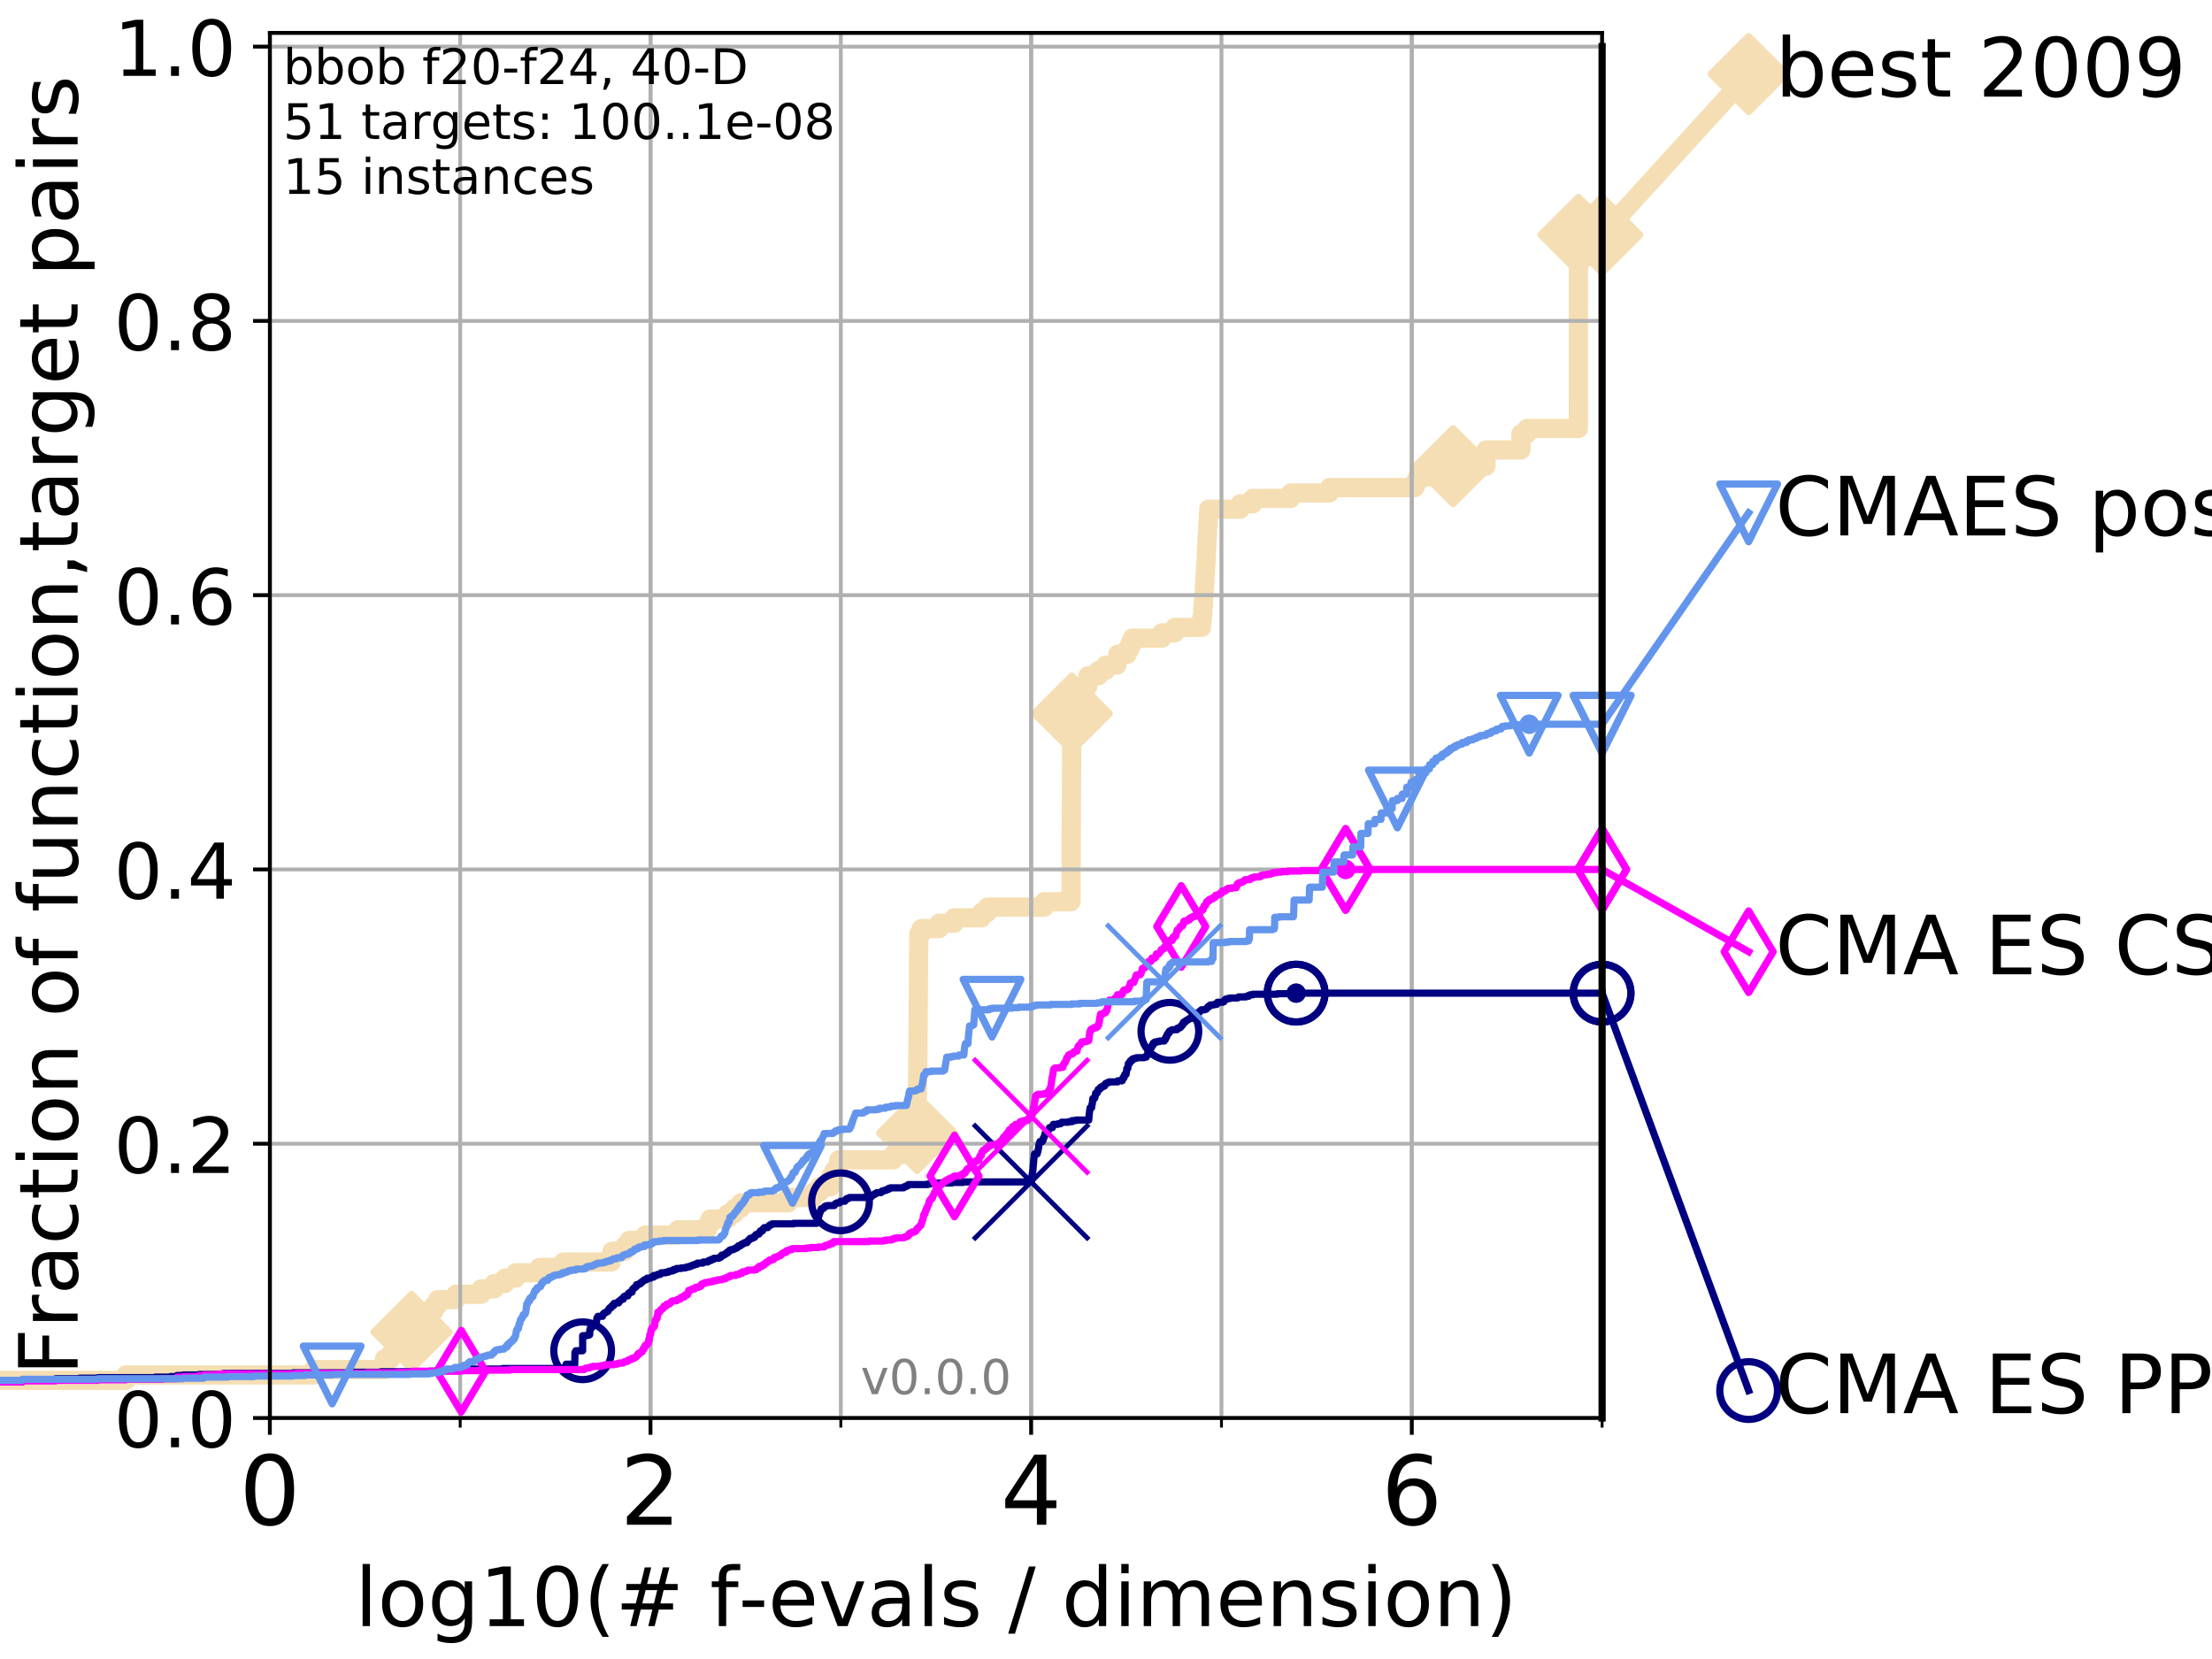 <?xml version="1.0" encoding="utf-8" standalone="no"?>
<!DOCTYPE svg PUBLIC "-//W3C//DTD SVG 1.1//EN"
  "http://www.w3.org/Graphics/SVG/1.1/DTD/svg11.dtd">
<!-- Created with matplotlib (http://matplotlib.org/) -->
<svg height="345pt" version="1.1" viewBox="0 0 460 345" width="460pt" xmlns="http://www.w3.org/2000/svg" xmlns:xlink="http://www.w3.org/1999/xlink">
 <defs>
  <style type="text/css">
*{stroke-linecap:butt;stroke-linejoin:round;}
  </style>
 </defs>
 <g id="figure_1">
  <g id="patch_1">
   <path d="M 0 345.6 
L 460.8 345.6 
L 460.8 0 
L 0 0 
z
" style="fill:#ffffff;"/>
  </g>
  <g id="axes_1">
   <g id="patch_2">
    <path d="M 56.12 294.88 
L 333.168 294.88 
L 333.168 6.845 
L 56.12 6.845 
z
" style="fill:#ffffff;"/>
   </g>
   <g id="line2d_1">
    <path d="M -1 287.051 
L 26.161 287.051 
L 26.161 285.933 
L 65.241 285.933 
L 65.241 284.815 
L 79.949 284.815 
L 79.949 282.578 
L 81.291 282.578 
L 81.291 281.46 
L 82.351 281.46 
L 82.351 280.341 
L 83.437 280.341 
L 83.437 279.223 
L 84.124 279.223 
L 84.124 278.105 
L 84.704 278.105 
L 84.704 276.986 
L 85.578 276.986 
L 85.578 275.868 
L 86.261 275.868 
L 86.261 273.631 
L 89.006 273.631 
L 89.006 272.513 
L 90.289 272.513 
L 90.289 271.394 
L 91.038 271.394 
L 91.038 270.276 
L 94.817 270.276 
L 94.817 269.158 
L 100.042 269.158 
L 100.042 268.039 
L 102.753 268.039 
L 102.753 266.921 
L 104.995 266.921 
L 104.995 265.803 
L 107.265 265.803 
L 107.265 264.684 
L 112.188 264.684 
L 112.188 263.566 
L 117.133 263.566 
L 117.133 262.447 
L 127.108 262.447 
L 127.108 261.329 
L 127.266 261.329 
L 127.266 260.211 
L 129.914 260.211 
L 129.914 259.092 
L 130.84 259.092 
L 130.84 257.974 
L 134.195 257.974 
L 134.195 256.856 
L 141.005 256.856 
L 141.005 255.737 
L 147.124 255.737 
L 147.124 254.619 
L 147.686 254.619 
L 147.686 253.501 
L 151.318 253.501 
L 151.318 252.382 
L 152.767 252.382 
L 152.767 251.264 
L 154.052 251.264 
L 154.052 250.145 
L 163.897 250.145 
L 163.897 249.027 
L 169.163 249.027 
L 169.163 247.909 
L 170.423 247.909 
L 170.423 246.79 
L 172.755 246.79 
L 172.775 244.554 
L 173.408 244.554 
L 173.408 243.435 
L 174.277 243.435 
L 174.277 242.317 
L 174.421 242.317 
L 174.421 241.199 
L 185.763 241.199 
L 185.763 240.08 
L 189.384 240.08 
L 189.384 238.962 
L 190.69 238.962 
L 190.793 225.541 
L 190.814 225.541 
L 190.92 213.239 
L 190.927 213.239 
L 191.021 198.701 
L 191.04 198.701 
L 191.073 194.227 
L 191.574 194.227 
L 191.574 193.109 
L 195.293 193.109 
L 195.293 191.99 
L 198.428 191.99 
L 198.428 190.872 
L 204.105 190.872 
L 204.105 189.754 
L 205.33 189.754 
L 205.33 188.635 
L 217.163 188.635 
L 217.163 187.517 
L 222.728 187.517 
L 222.828 160.676 
L 222.841 160.676 
L 222.907 143.901 
L 223.064 143.901 
L 223.064 142.782 
L 226.204 142.782 
L 226.234 140.546 
L 228.425 140.546 
L 228.425 139.427 
L 229.915 139.427 
L 229.915 138.309 
L 232.252 138.309 
L 232.252 137.191 
L 232.437 137.191 
L 232.437 136.072 
L 234.408 136.072 
L 234.408 134.954 
L 234.99 134.954 
L 234.99 133.836 
L 235.455 133.836 
L 235.455 132.717 
L 241.631 132.717 
L 241.631 131.599 
L 244.317 131.599 
L 244.317 130.48 
L 249.842 130.48 
L 249.842 129.362 
L 249.959 129.362 
L 249.959 128.244 
L 250.095 128.244 
L 250.151 126.007 
L 250.255 126.007 
L 250.339 123.77 
L 250.401 123.77 
L 250.483 121.534 
L 250.546 121.534 
L 250.615 119.297 
L 250.665 119.297 
L 250.738 117.06 
L 250.817 117.06 
L 250.917 113.705 
L 250.968 113.705 
L 251.017 111.468 
L 251.092 111.468 
L 251.163 109.231 
L 251.225 109.231 
L 251.283 106.995 
L 251.357 106.995 
L 251.357 105.876 
L 257.928 105.876 
L 257.928 104.758 
L 260.53 104.758 
L 260.53 103.64 
L 268.405 103.64 
L 268.405 102.521 
L 276.474 102.521 
L 276.474 101.403 
L 294.223 101.403 
L 294.223 100.285 
L 294.807 100.285 
L 294.807 99.166 
L 298.121 99.166 
L 298.121 98.048 
L 302.176 98.048 
L 302.176 96.929 
L 309.022 96.929 
L 309.027 93.574 
L 316.279 93.574 
L 316.284 90.219 
L 317.542 90.219 
L 317.542 89.101 
L 328.232 89.101 
L 328.25 48.84 
L 333.168 48.84 
L 333.168 48.84 
" style="fill:none;stroke:#f5deb3;stroke-linecap:square;stroke-width:4;"/>
   </g>
   <g id="line2d_2">
    <defs>
     <path d="M -0 7.778 
L 7.778 0 
L 0 -7.778 
L -7.778 -0 
z
" id="m75c20f25cf" style="stroke:#f5deb3;stroke-linejoin:miter;stroke-width:1.5;"/>
    </defs>
    <g>
     <use style="fill:#f5deb3;stroke:#f5deb3;stroke-linejoin:miter;stroke-width:1.5;" x="85.578" xlink:href="#m75c20f25cf" y="276.986"/>
     <use style="fill:#f5deb3;stroke:#f5deb3;stroke-linejoin:miter;stroke-width:1.5;" x="190.71" xlink:href="#m75c20f25cf" y="235.607"/>
     <use style="fill:#f5deb3;stroke:#f5deb3;stroke-linejoin:miter;stroke-width:1.5;" x="222.887" xlink:href="#m75c20f25cf" y="148.374"/>
     <use style="fill:#f5deb3;stroke:#f5deb3;stroke-linejoin:miter;stroke-width:1.5;" x="302.176" xlink:href="#m75c20f25cf" y="96.929"/>
     <use style="fill:#f5deb3;stroke:#f5deb3;stroke-linejoin:miter;stroke-width:1.5;" x="328.25" xlink:href="#m75c20f25cf" y="48.84"/>
     <use style="fill:#f5deb3;stroke:#f5deb3;stroke-linejoin:miter;stroke-width:1.5;" x="333.168" xlink:href="#m75c20f25cf" y="48.84"/>
    </g>
   </g>
   <g id="line2d_3">
    <path style="fill:none;stroke:#f5deb3;stroke-linecap:square;stroke-width:4;"/>
    <g/>
   </g>
   <g id="line2d_4">
    <path d="M 333.168 48.84 
L 363.643 15.401 
" style="fill:none;stroke:#f5deb3;stroke-linecap:square;stroke-width:4;"/>
    <g>
     <use style="fill:#f5deb3;stroke:#f5deb3;stroke-linejoin:miter;stroke-width:1.5;" x="333.168" xlink:href="#m75c20f25cf" y="48.84"/>
     <use style="fill:#f5deb3;stroke:#f5deb3;stroke-linejoin:miter;stroke-width:1.5;" x="363.643" xlink:href="#m75c20f25cf" y="15.401"/>
    </g>
   </g>
   <g id="matplotlib.axis_1">
    <g id="xtick_1">
     <g id="line2d_5">
      <path clip-path="url(#p8d25c62cf8)" d="M 56.12 294.88 
L 56.12 6.845 
" style="fill:none;stroke:#b0b0b0;stroke-linecap:square;stroke-width:0.8;"/>
     </g>
     <g id="line2d_6">
      <defs>
       <path d="M 0 0 
L 0 3.5 
" id="m49627b993f" style="stroke:#000000;stroke-width:0.8;"/>
      </defs>
      <g>
       <use style="stroke:#000000;stroke-width:0.8;" x="56.12" xlink:href="#m49627b993f" y="294.88"/>
      </g>
     </g>
     <g id="text_1">
      <!-- 0 -->
      <defs>
       <path d="M 31.781 66.406 
Q 24.172 66.406 20.328 58.906 
Q 16.5 51.422 16.5 36.375 
Q 16.5 21.391 20.328 13.891 
Q 24.172 6.391 31.781 6.391 
Q 39.453 6.391 43.281 13.891 
Q 47.125 21.391 47.125 36.375 
Q 47.125 51.422 43.281 58.906 
Q 39.453 66.406 31.781 66.406 
z
M 31.781 74.219 
Q 44.047 74.219 50.516 64.516 
Q 56.984 54.828 56.984 36.375 
Q 56.984 17.969 50.516 8.266 
Q 44.047 -1.422 31.781 -1.422 
Q 19.531 -1.422 13.062 8.266 
Q 6.594 17.969 6.594 36.375 
Q 6.594 54.828 13.062 64.516 
Q 19.531 74.219 31.781 74.219 
z
" id="DejaVuSans-30"/>
      </defs>
      <g transform="translate(49.758 317.077)scale(0.2 -0.2)">
       <use xlink:href="#DejaVuSans-30"/>
      </g>
     </g>
    </g>
    <g id="xtick_2">
     <g id="line2d_7">
      <path clip-path="url(#p8d25c62cf8)" d="M 135.277 294.88 
L 135.277 6.845 
" style="fill:none;stroke:#b0b0b0;stroke-linecap:square;stroke-width:0.8;"/>
     </g>
     <g id="line2d_8">
      <g>
       <use style="stroke:#000000;stroke-width:0.8;" x="135.277" xlink:href="#m49627b993f" y="294.88"/>
      </g>
     </g>
     <g id="text_2">
      <!-- 2 -->
      <defs>
       <path d="M 19.188 8.297 
L 53.609 8.297 
L 53.609 0 
L 7.328 0 
L 7.328 8.297 
Q 12.938 14.109 22.625 23.891 
Q 32.328 33.688 34.812 36.531 
Q 39.547 41.844 41.422 45.531 
Q 43.312 49.219 43.312 52.781 
Q 43.312 58.594 39.234 62.25 
Q 35.156 65.922 28.609 65.922 
Q 23.969 65.922 18.812 64.312 
Q 13.672 62.703 7.812 59.422 
L 7.812 69.391 
Q 13.766 71.781 18.938 73 
Q 24.125 74.219 28.422 74.219 
Q 39.75 74.219 46.484 68.547 
Q 53.219 62.891 53.219 53.422 
Q 53.219 48.922 51.531 44.891 
Q 49.859 40.875 45.406 35.406 
Q 44.188 33.984 37.641 27.219 
Q 31.109 20.453 19.188 8.297 
z
" id="DejaVuSans-32"/>
      </defs>
      <g transform="translate(128.914 317.077)scale(0.2 -0.2)">
       <use xlink:href="#DejaVuSans-32"/>
      </g>
     </g>
    </g>
    <g id="xtick_3">
     <g id="line2d_9">
      <path clip-path="url(#p8d25c62cf8)" d="M 214.433 294.88 
L 214.433 6.845 
" style="fill:none;stroke:#b0b0b0;stroke-linecap:square;stroke-width:0.8;"/>
     </g>
     <g id="line2d_10">
      <g>
       <use style="stroke:#000000;stroke-width:0.8;" x="214.433" xlink:href="#m49627b993f" y="294.88"/>
      </g>
     </g>
     <g id="text_3">
      <!-- 4 -->
      <defs>
       <path d="M 37.797 64.312 
L 12.891 25.391 
L 37.797 25.391 
z
M 35.203 72.906 
L 47.609 72.906 
L 47.609 25.391 
L 58.016 25.391 
L 58.016 17.188 
L 47.609 17.188 
L 47.609 0 
L 37.797 0 
L 37.797 17.188 
L 4.891 17.188 
L 4.891 26.703 
z
" id="DejaVuSans-34"/>
      </defs>
      <g transform="translate(208.071 317.077)scale(0.2 -0.2)">
       <use xlink:href="#DejaVuSans-34"/>
      </g>
     </g>
    </g>
    <g id="xtick_4">
     <g id="line2d_11">
      <path clip-path="url(#p8d25c62cf8)" d="M 293.59 294.88 
L 293.59 6.845 
" style="fill:none;stroke:#b0b0b0;stroke-linecap:square;stroke-width:0.8;"/>
     </g>
     <g id="line2d_12">
      <g>
       <use style="stroke:#000000;stroke-width:0.8;" x="293.59" xlink:href="#m49627b993f" y="294.88"/>
      </g>
     </g>
     <g id="text_4">
      <!-- 6 -->
      <defs>
       <path d="M 33.016 40.375 
Q 26.375 40.375 22.484 35.828 
Q 18.609 31.297 18.609 23.391 
Q 18.609 15.531 22.484 10.953 
Q 26.375 6.391 33.016 6.391 
Q 39.656 6.391 43.531 10.953 
Q 47.406 15.531 47.406 23.391 
Q 47.406 31.297 43.531 35.828 
Q 39.656 40.375 33.016 40.375 
z
M 52.594 71.297 
L 52.594 62.312 
Q 48.875 64.062 45.094 64.984 
Q 41.312 65.922 37.594 65.922 
Q 27.828 65.922 22.672 59.328 
Q 17.531 52.734 16.797 39.406 
Q 19.672 43.656 24.016 45.922 
Q 28.375 48.188 33.594 48.188 
Q 44.578 48.188 50.953 41.516 
Q 57.328 34.859 57.328 23.391 
Q 57.328 12.156 50.688 5.359 
Q 44.047 -1.422 33.016 -1.422 
Q 20.359 -1.422 13.672 8.266 
Q 6.984 17.969 6.984 36.375 
Q 6.984 53.656 15.188 63.938 
Q 23.391 74.219 37.203 74.219 
Q 40.922 74.219 44.703 73.484 
Q 48.484 72.75 52.594 71.297 
z
" id="DejaVuSans-36"/>
      </defs>
      <g transform="translate(287.227 317.077)scale(0.2 -0.2)">
       <use xlink:href="#DejaVuSans-36"/>
      </g>
     </g>
    </g>
    <g id="xtick_5">
     <g id="line2d_13">
      <path clip-path="url(#p8d25c62cf8)" d="M 56.12 294.88 
L 56.12 6.845 
" style="fill:none;stroke:#b0b0b0;stroke-linecap:square;stroke-width:0.8;"/>
     </g>
     <g id="line2d_14">
      <defs>
       <path d="M 0 0 
L 0 2 
" id="mbb901a402d" style="stroke:#000000;stroke-width:0.6;"/>
      </defs>
      <g>
       <use style="stroke:#000000;stroke-width:0.6;" x="56.12" xlink:href="#mbb901a402d" y="294.88"/>
      </g>
     </g>
    </g>
    <g id="xtick_6">
     <g id="line2d_15">
      <path clip-path="url(#p8d25c62cf8)" d="M 95.698 294.88 
L 95.698 6.845 
" style="fill:none;stroke:#b0b0b0;stroke-linecap:square;stroke-width:0.8;"/>
     </g>
     <g id="line2d_16">
      <g>
       <use style="stroke:#000000;stroke-width:0.6;" x="95.698" xlink:href="#mbb901a402d" y="294.88"/>
      </g>
     </g>
    </g>
    <g id="xtick_7">
     <g id="line2d_17">
      <path clip-path="url(#p8d25c62cf8)" d="M 135.277 294.88 
L 135.277 6.845 
" style="fill:none;stroke:#b0b0b0;stroke-linecap:square;stroke-width:0.8;"/>
     </g>
     <g id="line2d_18">
      <g>
       <use style="stroke:#000000;stroke-width:0.6;" x="135.277" xlink:href="#mbb901a402d" y="294.88"/>
      </g>
     </g>
    </g>
    <g id="xtick_8">
     <g id="line2d_19">
      <path clip-path="url(#p8d25c62cf8)" d="M 174.855 294.88 
L 174.855 6.845 
" style="fill:none;stroke:#b0b0b0;stroke-linecap:square;stroke-width:0.8;"/>
     </g>
     <g id="line2d_20">
      <g>
       <use style="stroke:#000000;stroke-width:0.6;" x="174.855" xlink:href="#mbb901a402d" y="294.88"/>
      </g>
     </g>
    </g>
    <g id="xtick_9">
     <g id="line2d_21">
      <path clip-path="url(#p8d25c62cf8)" d="M 214.433 294.88 
L 214.433 6.845 
" style="fill:none;stroke:#b0b0b0;stroke-linecap:square;stroke-width:0.8;"/>
     </g>
     <g id="line2d_22">
      <g>
       <use style="stroke:#000000;stroke-width:0.6;" x="214.433" xlink:href="#mbb901a402d" y="294.88"/>
      </g>
     </g>
    </g>
    <g id="xtick_10">
     <g id="line2d_23">
      <path clip-path="url(#p8d25c62cf8)" d="M 254.011 294.88 
L 254.011 6.845 
" style="fill:none;stroke:#b0b0b0;stroke-linecap:square;stroke-width:0.8;"/>
     </g>
     <g id="line2d_24">
      <g>
       <use style="stroke:#000000;stroke-width:0.6;" x="254.011" xlink:href="#mbb901a402d" y="294.88"/>
      </g>
     </g>
    </g>
    <g id="xtick_11">
     <g id="line2d_25">
      <path clip-path="url(#p8d25c62cf8)" d="M 293.59 294.88 
L 293.59 6.845 
" style="fill:none;stroke:#b0b0b0;stroke-linecap:square;stroke-width:0.8;"/>
     </g>
     <g id="line2d_26">
      <g>
       <use style="stroke:#000000;stroke-width:0.6;" x="293.59" xlink:href="#mbb901a402d" y="294.88"/>
      </g>
     </g>
    </g>
    <g id="xtick_12">
     <g id="line2d_27">
      <path clip-path="url(#p8d25c62cf8)" d="M 333.168 294.88 
L 333.168 6.845 
" style="fill:none;stroke:#b0b0b0;stroke-linecap:square;stroke-width:0.8;"/>
     </g>
     <g id="line2d_28">
      <g>
       <use style="stroke:#000000;stroke-width:0.6;" x="333.168" xlink:href="#mbb901a402d" y="294.88"/>
      </g>
     </g>
    </g>
    <g id="text_5">
     <!-- log10(# f-evals / dimension) -->
     <defs>
      <path d="M 9.422 75.984 
L 18.406 75.984 
L 18.406 0 
L 9.422 0 
z
" id="DejaVuSans-6c"/>
      <path d="M 30.609 48.391 
Q 23.391 48.391 19.188 42.75 
Q 14.984 37.109 14.984 27.297 
Q 14.984 17.484 19.156 11.844 
Q 23.344 6.203 30.609 6.203 
Q 37.797 6.203 41.984 11.859 
Q 46.188 17.531 46.188 27.297 
Q 46.188 37.016 41.984 42.703 
Q 37.797 48.391 30.609 48.391 
z
M 30.609 56 
Q 42.328 56 49.016 48.375 
Q 55.719 40.766 55.719 27.297 
Q 55.719 13.875 49.016 6.219 
Q 42.328 -1.422 30.609 -1.422 
Q 18.844 -1.422 12.172 6.219 
Q 5.516 13.875 5.516 27.297 
Q 5.516 40.766 12.172 48.375 
Q 18.844 56 30.609 56 
z
" id="DejaVuSans-6f"/>
      <path d="M 45.406 27.984 
Q 45.406 37.75 41.375 43.109 
Q 37.359 48.484 30.078 48.484 
Q 22.859 48.484 18.828 43.109 
Q 14.797 37.75 14.797 27.984 
Q 14.797 18.266 18.828 12.891 
Q 22.859 7.516 30.078 7.516 
Q 37.359 7.516 41.375 12.891 
Q 45.406 18.266 45.406 27.984 
z
M 54.391 6.781 
Q 54.391 -7.172 48.188 -13.984 
Q 42 -20.797 29.203 -20.797 
Q 24.469 -20.797 20.266 -20.094 
Q 16.062 -19.391 12.109 -17.922 
L 12.109 -9.188 
Q 16.062 -11.328 19.922 -12.344 
Q 23.781 -13.375 27.781 -13.375 
Q 36.625 -13.375 41.016 -8.766 
Q 45.406 -4.156 45.406 5.172 
L 45.406 9.625 
Q 42.625 4.781 38.281 2.391 
Q 33.938 0 27.875 0 
Q 17.828 0 11.672 7.656 
Q 5.516 15.328 5.516 27.984 
Q 5.516 40.672 11.672 48.328 
Q 17.828 56 27.875 56 
Q 33.938 56 38.281 53.609 
Q 42.625 51.219 45.406 46.391 
L 45.406 54.688 
L 54.391 54.688 
z
" id="DejaVuSans-67"/>
      <path d="M 12.406 8.297 
L 28.516 8.297 
L 28.516 63.922 
L 10.984 60.406 
L 10.984 69.391 
L 28.422 72.906 
L 38.281 72.906 
L 38.281 8.297 
L 54.391 8.297 
L 54.391 0 
L 12.406 0 
z
" id="DejaVuSans-31"/>
      <path d="M 31 75.875 
Q 24.469 64.656 21.281 53.656 
Q 18.109 42.672 18.109 31.391 
Q 18.109 20.125 21.312 9.062 
Q 24.516 -2 31 -13.188 
L 23.188 -13.188 
Q 15.875 -1.703 12.234 9.375 
Q 8.594 20.453 8.594 31.391 
Q 8.594 42.281 12.203 53.312 
Q 15.828 64.359 23.188 75.875 
z
" id="DejaVuSans-28"/>
      <path d="M 51.125 44 
L 36.922 44 
L 32.812 27.688 
L 47.125 27.688 
z
M 43.797 71.781 
L 38.719 51.516 
L 52.984 51.516 
L 58.109 71.781 
L 65.922 71.781 
L 60.891 51.516 
L 76.125 51.516 
L 76.125 44 
L 58.984 44 
L 54.984 27.688 
L 70.516 27.688 
L 70.516 20.219 
L 53.078 20.219 
L 48 0 
L 40.188 0 
L 45.219 20.219 
L 30.906 20.219 
L 25.875 0 
L 18.016 0 
L 23.094 20.219 
L 7.719 20.219 
L 7.719 27.688 
L 24.906 27.688 
L 29 44 
L 13.281 44 
L 13.281 51.516 
L 30.906 51.516 
L 35.891 71.781 
z
" id="DejaVuSans-23"/>
      <path id="DejaVuSans-20"/>
      <path d="M 37.109 75.984 
L 37.109 68.5 
L 28.516 68.5 
Q 23.688 68.5 21.797 66.547 
Q 19.922 64.594 19.922 59.516 
L 19.922 54.688 
L 34.719 54.688 
L 34.719 47.703 
L 19.922 47.703 
L 19.922 0 
L 10.891 0 
L 10.891 47.703 
L 2.297 47.703 
L 2.297 54.688 
L 10.891 54.688 
L 10.891 58.5 
Q 10.891 67.625 15.141 71.797 
Q 19.391 75.984 28.609 75.984 
z
" id="DejaVuSans-66"/>
      <path d="M 4.891 31.391 
L 31.203 31.391 
L 31.203 23.391 
L 4.891 23.391 
z
" id="DejaVuSans-2d"/>
      <path d="M 56.203 29.594 
L 56.203 25.203 
L 14.891 25.203 
Q 15.484 15.922 20.484 11.062 
Q 25.484 6.203 34.422 6.203 
Q 39.594 6.203 44.453 7.469 
Q 49.312 8.734 54.109 11.281 
L 54.109 2.781 
Q 49.266 0.734 44.188 -0.344 
Q 39.109 -1.422 33.891 -1.422 
Q 20.797 -1.422 13.156 6.188 
Q 5.516 13.812 5.516 26.812 
Q 5.516 40.234 12.766 48.109 
Q 20.016 56 32.328 56 
Q 43.359 56 49.781 48.891 
Q 56.203 41.797 56.203 29.594 
z
M 47.219 32.234 
Q 47.125 39.594 43.094 43.984 
Q 39.062 48.391 32.422 48.391 
Q 24.906 48.391 20.391 44.141 
Q 15.875 39.891 15.188 32.172 
z
" id="DejaVuSans-65"/>
      <path d="M 2.984 54.688 
L 12.5 54.688 
L 29.594 8.797 
L 46.688 54.688 
L 56.203 54.688 
L 35.688 0 
L 23.484 0 
z
" id="DejaVuSans-76"/>
      <path d="M 34.281 27.484 
Q 23.391 27.484 19.188 25 
Q 14.984 22.516 14.984 16.5 
Q 14.984 11.719 18.141 8.906 
Q 21.297 6.109 26.703 6.109 
Q 34.188 6.109 38.703 11.406 
Q 43.219 16.703 43.219 25.484 
L 43.219 27.484 
z
M 52.203 31.203 
L 52.203 0 
L 43.219 0 
L 43.219 8.297 
Q 40.141 3.328 35.547 0.953 
Q 30.953 -1.422 24.312 -1.422 
Q 15.922 -1.422 10.953 3.297 
Q 6 8.016 6 15.922 
Q 6 25.141 12.172 29.828 
Q 18.359 34.516 30.609 34.516 
L 43.219 34.516 
L 43.219 35.406 
Q 43.219 41.609 39.141 45 
Q 35.062 48.391 27.688 48.391 
Q 23 48.391 18.547 47.266 
Q 14.109 46.141 10.016 43.891 
L 10.016 52.203 
Q 14.938 54.109 19.578 55.047 
Q 24.219 56 28.609 56 
Q 40.484 56 46.344 49.844 
Q 52.203 43.703 52.203 31.203 
z
" id="DejaVuSans-61"/>
      <path d="M 44.281 53.078 
L 44.281 44.578 
Q 40.484 46.531 36.375 47.5 
Q 32.281 48.484 27.875 48.484 
Q 21.188 48.484 17.844 46.438 
Q 14.5 44.391 14.5 40.281 
Q 14.5 37.156 16.891 35.375 
Q 19.281 33.594 26.516 31.984 
L 29.594 31.297 
Q 39.156 29.25 43.188 25.516 
Q 47.219 21.781 47.219 15.094 
Q 47.219 7.469 41.188 3.016 
Q 35.156 -1.422 24.609 -1.422 
Q 20.219 -1.422 15.453 -0.562 
Q 10.688 0.297 5.422 2 
L 5.422 11.281 
Q 10.406 8.688 15.234 7.391 
Q 20.062 6.109 24.812 6.109 
Q 31.156 6.109 34.562 8.281 
Q 37.984 10.453 37.984 14.406 
Q 37.984 18.062 35.516 20.016 
Q 33.062 21.969 24.703 23.781 
L 21.578 24.516 
Q 13.234 26.266 9.516 29.906 
Q 5.812 33.547 5.812 39.891 
Q 5.812 47.609 11.281 51.797 
Q 16.75 56 26.812 56 
Q 31.781 56 36.172 55.266 
Q 40.578 54.547 44.281 53.078 
z
" id="DejaVuSans-73"/>
      <path d="M 25.391 72.906 
L 33.688 72.906 
L 8.297 -9.281 
L 0 -9.281 
z
" id="DejaVuSans-2f"/>
      <path d="M 45.406 46.391 
L 45.406 75.984 
L 54.391 75.984 
L 54.391 0 
L 45.406 0 
L 45.406 8.203 
Q 42.578 3.328 38.25 0.953 
Q 33.938 -1.422 27.875 -1.422 
Q 17.969 -1.422 11.734 6.484 
Q 5.516 14.406 5.516 27.297 
Q 5.516 40.188 11.734 48.094 
Q 17.969 56 27.875 56 
Q 33.938 56 38.25 53.625 
Q 42.578 51.266 45.406 46.391 
z
M 14.797 27.297 
Q 14.797 17.391 18.875 11.75 
Q 22.953 6.109 30.078 6.109 
Q 37.203 6.109 41.297 11.75 
Q 45.406 17.391 45.406 27.297 
Q 45.406 37.203 41.297 42.844 
Q 37.203 48.484 30.078 48.484 
Q 22.953 48.484 18.875 42.844 
Q 14.797 37.203 14.797 27.297 
z
" id="DejaVuSans-64"/>
      <path d="M 9.422 54.688 
L 18.406 54.688 
L 18.406 0 
L 9.422 0 
z
M 9.422 75.984 
L 18.406 75.984 
L 18.406 64.594 
L 9.422 64.594 
z
" id="DejaVuSans-69"/>
      <path d="M 52 44.188 
Q 55.375 50.25 60.062 53.125 
Q 64.75 56 71.094 56 
Q 79.641 56 84.281 50.016 
Q 88.922 44.047 88.922 33.016 
L 88.922 0 
L 79.891 0 
L 79.891 32.719 
Q 79.891 40.578 77.094 44.375 
Q 74.312 48.188 68.609 48.188 
Q 61.625 48.188 57.562 43.547 
Q 53.516 38.922 53.516 30.906 
L 53.516 0 
L 44.484 0 
L 44.484 32.719 
Q 44.484 40.625 41.703 44.406 
Q 38.922 48.188 33.109 48.188 
Q 26.219 48.188 22.156 43.531 
Q 18.109 38.875 18.109 30.906 
L 18.109 0 
L 9.078 0 
L 9.078 54.688 
L 18.109 54.688 
L 18.109 46.188 
Q 21.188 51.219 25.484 53.609 
Q 29.781 56 35.688 56 
Q 41.656 56 45.828 52.969 
Q 50 49.953 52 44.188 
z
" id="DejaVuSans-6d"/>
      <path d="M 54.891 33.016 
L 54.891 0 
L 45.906 0 
L 45.906 32.719 
Q 45.906 40.484 42.875 44.328 
Q 39.844 48.188 33.797 48.188 
Q 26.516 48.188 22.312 43.547 
Q 18.109 38.922 18.109 30.906 
L 18.109 0 
L 9.078 0 
L 9.078 54.688 
L 18.109 54.688 
L 18.109 46.188 
Q 21.344 51.125 25.703 53.562 
Q 30.078 56 35.797 56 
Q 45.219 56 50.047 50.172 
Q 54.891 44.344 54.891 33.016 
z
" id="DejaVuSans-6e"/>
      <path d="M 8.016 75.875 
L 15.828 75.875 
Q 23.141 64.359 26.781 53.312 
Q 30.422 42.281 30.422 31.391 
Q 30.422 20.453 26.781 9.375 
Q 23.141 -1.703 15.828 -13.188 
L 8.016 -13.188 
Q 14.5 -2 17.703 9.062 
Q 20.906 20.125 20.906 31.391 
Q 20.906 42.672 17.703 53.656 
Q 14.5 64.656 8.016 75.875 
z
" id="DejaVuSans-29"/>
     </defs>
     <g transform="translate(73.803 338.154)scale(0.17 -0.17)">
      <use xlink:href="#DejaVuSans-6c"/>
      <use x="27.783" xlink:href="#DejaVuSans-6f"/>
      <use x="88.965" xlink:href="#DejaVuSans-67"/>
      <use x="152.441" xlink:href="#DejaVuSans-31"/>
      <use x="216.064" xlink:href="#DejaVuSans-30"/>
      <use x="279.688" xlink:href="#DejaVuSans-28"/>
      <use x="318.701" xlink:href="#DejaVuSans-23"/>
      <use x="402.49" xlink:href="#DejaVuSans-20"/>
      <use x="434.277" xlink:href="#DejaVuSans-66"/>
      <use x="469.404" xlink:href="#DejaVuSans-2d"/>
      <use x="505.488" xlink:href="#DejaVuSans-65"/>
      <use x="567.012" xlink:href="#DejaVuSans-76"/>
      <use x="626.191" xlink:href="#DejaVuSans-61"/>
      <use x="687.471" xlink:href="#DejaVuSans-6c"/>
      <use x="715.254" xlink:href="#DejaVuSans-73"/>
      <use x="767.354" xlink:href="#DejaVuSans-20"/>
      <use x="799.141" xlink:href="#DejaVuSans-2f"/>
      <use x="832.832" xlink:href="#DejaVuSans-20"/>
      <use x="864.619" xlink:href="#DejaVuSans-64"/>
      <use x="928.096" xlink:href="#DejaVuSans-69"/>
      <use x="955.879" xlink:href="#DejaVuSans-6d"/>
      <use x="1053.291" xlink:href="#DejaVuSans-65"/>
      <use x="1114.814" xlink:href="#DejaVuSans-6e"/>
      <use x="1178.193" xlink:href="#DejaVuSans-73"/>
      <use x="1230.293" xlink:href="#DejaVuSans-69"/>
      <use x="1258.076" xlink:href="#DejaVuSans-6f"/>
      <use x="1319.258" xlink:href="#DejaVuSans-6e"/>
      <use x="1382.637" xlink:href="#DejaVuSans-29"/>
     </g>
    </g>
   </g>
   <g id="matplotlib.axis_2">
    <g id="ytick_1">
     <g id="line2d_29">
      <path clip-path="url(#p8d25c62cf8)" d="M 56.12 294.88 
L 333.168 294.88 
" style="fill:none;stroke:#b0b0b0;stroke-linecap:square;stroke-width:0.8;"/>
     </g>
     <g id="line2d_30">
      <defs>
       <path d="M 0 0 
L -3.5 0 
" id="m2a4220d1ab" style="stroke:#000000;stroke-width:0.8;"/>
      </defs>
      <g>
       <use style="stroke:#000000;stroke-width:0.8;" x="56.12" xlink:href="#m2a4220d1ab" y="294.88"/>
      </g>
     </g>
     <g id="text_6">
      <!-- 0.0 -->
      <defs>
       <path d="M 10.688 12.406 
L 21 12.406 
L 21 0 
L 10.688 0 
z
" id="DejaVuSans-2e"/>
      </defs>
      <g transform="translate(23.675 300.959)scale(0.16 -0.16)">
       <use xlink:href="#DejaVuSans-30"/>
       <use x="63.623" xlink:href="#DejaVuSans-2e"/>
       <use x="95.41" xlink:href="#DejaVuSans-30"/>
      </g>
     </g>
    </g>
    <g id="ytick_2">
     <g id="line2d_31">
      <path clip-path="url(#p8d25c62cf8)" d="M 56.12 237.843 
L 333.168 237.843 
" style="fill:none;stroke:#b0b0b0;stroke-linecap:square;stroke-width:0.8;"/>
     </g>
     <g id="line2d_32">
      <g>
       <use style="stroke:#000000;stroke-width:0.8;" x="56.12" xlink:href="#m2a4220d1ab" y="237.843"/>
      </g>
     </g>
     <g id="text_7">
      <!-- 0.2 -->
      <g transform="translate(23.675 243.922)scale(0.16 -0.16)">
       <use xlink:href="#DejaVuSans-30"/>
       <use x="63.623" xlink:href="#DejaVuSans-2e"/>
       <use x="95.41" xlink:href="#DejaVuSans-32"/>
      </g>
     </g>
    </g>
    <g id="ytick_3">
     <g id="line2d_33">
      <path clip-path="url(#p8d25c62cf8)" d="M 56.12 180.807 
L 333.168 180.807 
" style="fill:none;stroke:#b0b0b0;stroke-linecap:square;stroke-width:0.8;"/>
     </g>
     <g id="line2d_34">
      <g>
       <use style="stroke:#000000;stroke-width:0.8;" x="56.12" xlink:href="#m2a4220d1ab" y="180.807"/>
      </g>
     </g>
     <g id="text_8">
      <!-- 0.4 -->
      <g transform="translate(23.675 186.886)scale(0.16 -0.16)">
       <use xlink:href="#DejaVuSans-30"/>
       <use x="63.623" xlink:href="#DejaVuSans-2e"/>
       <use x="95.41" xlink:href="#DejaVuSans-34"/>
      </g>
     </g>
    </g>
    <g id="ytick_4">
     <g id="line2d_35">
      <path clip-path="url(#p8d25c62cf8)" d="M 56.12 123.77 
L 333.168 123.77 
" style="fill:none;stroke:#b0b0b0;stroke-linecap:square;stroke-width:0.8;"/>
     </g>
     <g id="line2d_36">
      <g>
       <use style="stroke:#000000;stroke-width:0.8;" x="56.12" xlink:href="#m2a4220d1ab" y="123.77"/>
      </g>
     </g>
     <g id="text_9">
      <!-- 0.6 -->
      <g transform="translate(23.675 129.849)scale(0.16 -0.16)">
       <use xlink:href="#DejaVuSans-30"/>
       <use x="63.623" xlink:href="#DejaVuSans-2e"/>
       <use x="95.41" xlink:href="#DejaVuSans-36"/>
      </g>
     </g>
    </g>
    <g id="ytick_5">
     <g id="line2d_37">
      <path clip-path="url(#p8d25c62cf8)" d="M 56.12 66.734 
L 333.168 66.734 
" style="fill:none;stroke:#b0b0b0;stroke-linecap:square;stroke-width:0.8;"/>
     </g>
     <g id="line2d_38">
      <g>
       <use style="stroke:#000000;stroke-width:0.8;" x="56.12" xlink:href="#m2a4220d1ab" y="66.734"/>
      </g>
     </g>
     <g id="text_10">
      <!-- 0.8 -->
      <defs>
       <path d="M 31.781 34.625 
Q 24.75 34.625 20.719 30.859 
Q 16.703 27.094 16.703 20.516 
Q 16.703 13.922 20.719 10.156 
Q 24.75 6.391 31.781 6.391 
Q 38.812 6.391 42.859 10.172 
Q 46.922 13.969 46.922 20.516 
Q 46.922 27.094 42.891 30.859 
Q 38.875 34.625 31.781 34.625 
z
M 21.922 38.812 
Q 15.578 40.375 12.031 44.719 
Q 8.5 49.078 8.5 55.328 
Q 8.5 64.062 14.719 69.141 
Q 20.953 74.219 31.781 74.219 
Q 42.672 74.219 48.875 69.141 
Q 55.078 64.062 55.078 55.328 
Q 55.078 49.078 51.531 44.719 
Q 48 40.375 41.703 38.812 
Q 48.828 37.156 52.797 32.312 
Q 56.781 27.484 56.781 20.516 
Q 56.781 9.906 50.312 4.234 
Q 43.844 -1.422 31.781 -1.422 
Q 19.734 -1.422 13.25 4.234 
Q 6.781 9.906 6.781 20.516 
Q 6.781 27.484 10.781 32.312 
Q 14.797 37.156 21.922 38.812 
z
M 18.312 54.391 
Q 18.312 48.734 21.844 45.562 
Q 25.391 42.391 31.781 42.391 
Q 38.141 42.391 41.719 45.562 
Q 45.312 48.734 45.312 54.391 
Q 45.312 60.062 41.719 63.234 
Q 38.141 66.406 31.781 66.406 
Q 25.391 66.406 21.844 63.234 
Q 18.312 60.062 18.312 54.391 
z
" id="DejaVuSans-38"/>
      </defs>
      <g transform="translate(23.675 72.812)scale(0.16 -0.16)">
       <use xlink:href="#DejaVuSans-30"/>
       <use x="63.623" xlink:href="#DejaVuSans-2e"/>
       <use x="95.41" xlink:href="#DejaVuSans-38"/>
      </g>
     </g>
    </g>
    <g id="ytick_6">
     <g id="line2d_39">
      <path clip-path="url(#p8d25c62cf8)" d="M 56.12 9.697 
L 333.168 9.697 
" style="fill:none;stroke:#b0b0b0;stroke-linecap:square;stroke-width:0.8;"/>
     </g>
     <g id="line2d_40">
      <g>
       <use style="stroke:#000000;stroke-width:0.8;" x="56.12" xlink:href="#m2a4220d1ab" y="9.697"/>
      </g>
     </g>
     <g id="text_11">
      <!-- 1.0 -->
      <g transform="translate(23.675 15.776)scale(0.16 -0.16)">
       <use xlink:href="#DejaVuSans-31"/>
       <use x="63.623" xlink:href="#DejaVuSans-2e"/>
       <use x="95.41" xlink:href="#DejaVuSans-30"/>
      </g>
     </g>
    </g>
    <g id="text_12">
     <!-- Fraction of function,target pairs -->
     <defs>
      <path d="M 9.812 72.906 
L 51.703 72.906 
L 51.703 64.594 
L 19.672 64.594 
L 19.672 43.109 
L 48.578 43.109 
L 48.578 34.812 
L 19.672 34.812 
L 19.672 0 
L 9.812 0 
z
" id="DejaVuSans-46"/>
      <path d="M 41.109 46.297 
Q 39.594 47.172 37.812 47.578 
Q 36.031 48 33.891 48 
Q 26.266 48 22.188 43.047 
Q 18.109 38.094 18.109 28.812 
L 18.109 0 
L 9.078 0 
L 9.078 54.688 
L 18.109 54.688 
L 18.109 46.188 
Q 20.953 51.172 25.484 53.578 
Q 30.031 56 36.531 56 
Q 37.453 56 38.578 55.875 
Q 39.703 55.766 41.062 55.516 
z
" id="DejaVuSans-72"/>
      <path d="M 48.781 52.594 
L 48.781 44.188 
Q 44.969 46.297 41.141 47.344 
Q 37.312 48.391 33.406 48.391 
Q 24.656 48.391 19.812 42.844 
Q 14.984 37.312 14.984 27.297 
Q 14.984 17.281 19.812 11.734 
Q 24.656 6.203 33.406 6.203 
Q 37.312 6.203 41.141 7.25 
Q 44.969 8.297 48.781 10.406 
L 48.781 2.094 
Q 45.016 0.344 40.984 -0.531 
Q 36.969 -1.422 32.422 -1.422 
Q 20.062 -1.422 12.781 6.344 
Q 5.516 14.109 5.516 27.297 
Q 5.516 40.672 12.859 48.328 
Q 20.219 56 33.016 56 
Q 37.156 56 41.109 55.141 
Q 45.062 54.297 48.781 52.594 
z
" id="DejaVuSans-63"/>
      <path d="M 18.312 70.219 
L 18.312 54.688 
L 36.812 54.688 
L 36.812 47.703 
L 18.312 47.703 
L 18.312 18.016 
Q 18.312 11.328 20.141 9.422 
Q 21.969 7.516 27.594 7.516 
L 36.812 7.516 
L 36.812 0 
L 27.594 0 
Q 17.188 0 13.234 3.875 
Q 9.281 7.766 9.281 18.016 
L 9.281 47.703 
L 2.688 47.703 
L 2.688 54.688 
L 9.281 54.688 
L 9.281 70.219 
z
" id="DejaVuSans-74"/>
      <path d="M 8.5 21.578 
L 8.5 54.688 
L 17.484 54.688 
L 17.484 21.922 
Q 17.484 14.156 20.5 10.266 
Q 23.531 6.391 29.594 6.391 
Q 36.859 6.391 41.078 11.031 
Q 45.312 15.672 45.312 23.688 
L 45.312 54.688 
L 54.297 54.688 
L 54.297 0 
L 45.312 0 
L 45.312 8.406 
Q 42.047 3.422 37.719 1 
Q 33.406 -1.422 27.688 -1.422 
Q 18.266 -1.422 13.375 4.438 
Q 8.5 10.297 8.5 21.578 
z
M 31.109 56 
z
" id="DejaVuSans-75"/>
      <path d="M 11.719 12.406 
L 22.016 12.406 
L 22.016 4 
L 14.016 -11.625 
L 7.719 -11.625 
L 11.719 4 
z
" id="DejaVuSans-2c"/>
      <path d="M 18.109 8.203 
L 18.109 -20.797 
L 9.078 -20.797 
L 9.078 54.688 
L 18.109 54.688 
L 18.109 46.391 
Q 20.953 51.266 25.266 53.625 
Q 29.594 56 35.594 56 
Q 45.562 56 51.781 48.094 
Q 58.016 40.188 58.016 27.297 
Q 58.016 14.406 51.781 6.484 
Q 45.562 -1.422 35.594 -1.422 
Q 29.594 -1.422 25.266 0.953 
Q 20.953 3.328 18.109 8.203 
z
M 48.688 27.297 
Q 48.688 37.203 44.609 42.844 
Q 40.531 48.484 33.406 48.484 
Q 26.266 48.484 22.188 42.844 
Q 18.109 37.203 18.109 27.297 
Q 18.109 17.391 22.188 11.75 
Q 26.266 6.109 33.406 6.109 
Q 40.531 6.109 44.609 11.75 
Q 48.688 17.391 48.688 27.297 
z
" id="DejaVuSans-70"/>
     </defs>
     <g transform="translate(16.14 286.002)rotate(-90)scale(0.17 -0.17)">
      <use xlink:href="#DejaVuSans-46"/>
      <use x="57.41" xlink:href="#DejaVuSans-72"/>
      <use x="98.523" xlink:href="#DejaVuSans-61"/>
      <use x="159.803" xlink:href="#DejaVuSans-63"/>
      <use x="214.783" xlink:href="#DejaVuSans-74"/>
      <use x="253.992" xlink:href="#DejaVuSans-69"/>
      <use x="281.775" xlink:href="#DejaVuSans-6f"/>
      <use x="342.957" xlink:href="#DejaVuSans-6e"/>
      <use x="406.336" xlink:href="#DejaVuSans-20"/>
      <use x="438.123" xlink:href="#DejaVuSans-6f"/>
      <use x="499.305" xlink:href="#DejaVuSans-66"/>
      <use x="534.51" xlink:href="#DejaVuSans-20"/>
      <use x="566.297" xlink:href="#DejaVuSans-66"/>
      <use x="601.502" xlink:href="#DejaVuSans-75"/>
      <use x="664.881" xlink:href="#DejaVuSans-6e"/>
      <use x="728.26" xlink:href="#DejaVuSans-63"/>
      <use x="783.24" xlink:href="#DejaVuSans-74"/>
      <use x="822.449" xlink:href="#DejaVuSans-69"/>
      <use x="850.232" xlink:href="#DejaVuSans-6f"/>
      <use x="911.414" xlink:href="#DejaVuSans-6e"/>
      <use x="974.793" xlink:href="#DejaVuSans-2c"/>
      <use x="1006.58" xlink:href="#DejaVuSans-74"/>
      <use x="1045.789" xlink:href="#DejaVuSans-61"/>
      <use x="1107.068" xlink:href="#DejaVuSans-72"/>
      <use x="1148.166" xlink:href="#DejaVuSans-67"/>
      <use x="1211.643" xlink:href="#DejaVuSans-65"/>
      <use x="1273.166" xlink:href="#DejaVuSans-74"/>
      <use x="1312.375" xlink:href="#DejaVuSans-20"/>
      <use x="1344.162" xlink:href="#DejaVuSans-70"/>
      <use x="1407.639" xlink:href="#DejaVuSans-61"/>
      <use x="1468.918" xlink:href="#DejaVuSans-69"/>
      <use x="1496.701" xlink:href="#DejaVuSans-72"/>
      <use x="1537.814" xlink:href="#DejaVuSans-73"/>
     </g>
    </g>
   </g>
   <g id="line2d_41">
    <defs>
     <path d="M 0 1.5 
C 0.398 1.5 0.779 1.342 1.061 1.061 
C 1.342 0.779 1.5 0.398 1.5 0 
C 1.5 -0.398 1.342 -0.779 1.061 -1.061 
C 0.779 -1.342 0.398 -1.5 0 -1.5 
C -0.398 -1.5 -0.779 -1.342 -1.061 -1.061 
C -1.342 -0.779 -1.5 -0.398 -1.5 0 
C -1.5 0.398 -1.342 0.779 -1.061 1.061 
C -0.779 1.342 -0.398 1.5 0 1.5 
z
" id="m71ba806d23" style="stroke:#f5deb3;"/>
    </defs>
    <g>
     <use style="fill:#f5deb3;stroke:#f5deb3;" x="328.25" xlink:href="#m71ba806d23" y="48.84"/>
     <use style="fill:#f5deb3;stroke:#f5deb3;" x="328.25" xlink:href="#m71ba806d23" y="48.84"/>
    </g>
   </g>
   <g id="line2d_42">
    <defs>
     <path d="M 0 1.5 
C 0.398 1.5 0.779 1.342 1.061 1.061 
C 1.342 0.779 1.5 0.398 1.5 0 
C 1.5 -0.398 1.342 -0.779 1.061 -1.061 
C 0.779 -1.342 0.398 -1.5 0 -1.5 
C -0.398 -1.5 -0.779 -1.342 -1.061 -1.061 
C -1.342 -0.779 -1.5 -0.398 -1.5 0 
C -1.5 0.398 -1.342 0.779 -1.061 1.061 
C -0.779 1.342 -0.398 1.5 0 1.5 
z
" id="m0e8a9ce186" style="stroke:#000080;"/>
    </defs>
    <g>
     <use style="fill:#000080;stroke:#000080;" x="269.543" xlink:href="#m0e8a9ce186" y="206.529"/>
     <use style="fill:#000080;stroke:#000080;" x="269.543" xlink:href="#m0e8a9ce186" y="206.529"/>
    </g>
   </g>
   <g id="line2d_43">
    <path d="M -1 287.387 
L 4.627 287.387 
L 4.627 287.051 
L 11.597 287.051 
L 11.597 286.716 
L 16.542 286.716 
L 16.542 286.604 
L 20.377 286.604 
L 20.377 286.492 
L 32.291 286.492 
L 32.291 286.38 
L 35.425 286.38 
L 35.425 286.269 
L 36.801 286.269 
L 36.801 286.045 
L 38.075 286.045 
L 38.075 285.933 
L 41.412 285.933 
L 41.412 285.821 
L 46.608 285.821 
L 46.608 285.598 
L 60.957 285.598 
L 60.957 285.486 
L 72.378 285.486 
L 72.378 285.374 
L 79.18 285.374 
L 79.18 285.262 
L 89.32 285.262 
L 89.32 285.15 
L 92.235 285.15 
L 92.235 285.038 
L 95.263 285.038 
L 95.263 284.927 
L 96.039 284.927 
L 96.039 284.815 
L 96.455 284.815 
L 96.455 284.703 
L 104.539 284.703 
L 104.539 284.591 
L 115.691 284.591 
L 115.691 284.479 
L 117.716 284.479 
L 117.716 283.696 
L 119.527 283.696 
L 119.57 281.236 
L 119.751 281.236 
L 119.751 280.9 
L 121.165 280.9 
L 121.165 277.769 
L 121.994 277.769 
L 121.994 277.657 
L 122.499 277.657 
L 122.499 277.545 
L 122.634 277.545 
L 122.661 276.539 
L 122.794 276.539 
L 122.794 276.091 
L 122.98 276.091 
L 122.98 275.98 
L 123.198 275.98 
L 123.268 275.644 
L 123.448 275.644 
L 123.542 275.309 
L 123.854 275.309 
L 123.937 274.973 
L 124.036 274.973 
L 124.135 274.078 
L 124.274 274.078 
L 124.34 273.743 
L 125.31 273.743 
L 125.41 273.296 
L 125.486 273.296 
L 125.486 273.184 
L 125.599 273.184 
L 125.599 273.072 
L 125.809 273.072 
L 125.809 272.96 
L 125.973 272.96 
L 125.973 272.848 
L 126.2 272.848 
L 126.2 272.736 
L 126.381 272.736 
L 126.381 272.625 
L 126.496 272.625 
L 126.568 272.289 
L 126.639 272.289 
L 126.639 272.177 
L 126.759 272.177 
L 126.815 271.954 
L 127.087 271.954 
L 127.198 271.618 
L 127.314 271.618 
L 127.314 271.506 
L 127.606 271.506 
L 127.686 271.059 
L 128.082 271.059 
L 128.082 270.947 
L 128.648 270.947 
L 128.679 270.611 
L 128.792 270.611 
L 128.792 270.5 
L 129.023 270.5 
L 129.097 270.276 
L 129.219 270.276 
L 129.219 270.164 
L 129.63 270.164 
L 129.684 269.717 
L 129.79 269.717 
L 129.79 269.605 
L 130.008 269.605 
L 130.008 269.493 
L 130.559 269.493 
L 130.621 269.046 
L 130.829 269.046 
L 130.829 268.822 
L 131.044 268.822 
L 131.044 268.71 
L 131.441 268.71 
L 131.521 268.151 
L 131.591 268.151 
L 131.591 268.039 
L 131.718 268.039 
L 131.718 267.927 
L 131.865 267.927 
L 131.965 267.704 
L 132.156 267.704 
L 132.156 267.592 
L 132.28 267.592 
L 132.377 267.145 
L 132.754 267.145 
L 132.754 267.033 
L 133.079 267.033 
L 133.079 266.921 
L 133.245 266.921 
L 133.245 266.697 
L 133.432 266.697 
L 133.432 266.585 
L 133.618 266.585 
L 133.618 266.474 
L 133.75 266.474 
L 133.843 266.25 
L 134.015 266.25 
L 134.015 266.138 
L 134.431 266.138 
L 134.431 266.026 
L 134.575 266.026 
L 134.575 265.803 
L 135.277 265.803 
L 135.277 265.691 
L 135.456 265.691 
L 135.456 265.579 
L 135.951 265.579 
L 135.955 265.243 
L 136.607 265.243 
L 136.607 265.132 
L 136.738 265.132 
L 136.738 265.02 
L 137.328 265.02 
L 137.412 264.796 
L 137.48 264.796 
L 137.48 264.684 
L 138.435 264.684 
L 138.435 264.572 
L 138.974 264.572 
L 139.085 264.349 
L 139.64 264.349 
L 139.64 264.237 
L 140.058 264.237 
L 140.075 264.013 
L 140.584 264.013 
L 140.666 263.789 
L 141.634 263.789 
L 141.634 263.678 
L 142.474 263.678 
L 142.474 263.566 
L 142.904 263.566 
L 142.904 263.454 
L 143.355 263.454 
L 143.355 263.342 
L 143.69 263.342 
L 143.69 263.23 
L 143.928 263.23 
L 143.928 263.118 
L 144.24 263.118 
L 144.24 263.007 
L 144.598 263.007 
L 144.598 262.895 
L 144.994 262.895 
L 145.003 262.671 
L 146.155 262.671 
L 146.234 262.447 
L 147.124 262.447 
L 147.124 262.336 
L 147.355 262.336 
L 147.402 262.112 
L 147.884 262.112 
L 147.949 261.888 
L 148.394 261.888 
L 148.47 261.665 
L 149.454 261.665 
L 149.454 261.553 
L 149.751 261.553 
L 149.794 261.329 
L 150.041 261.329 
L 150.107 260.994 
L 150.609 260.994 
L 150.609 260.882 
L 150.779 260.882 
L 150.888 260.658 
L 151.163 260.658 
L 151.177 260.434 
L 151.464 260.434 
L 151.481 260.211 
L 151.701 260.211 
L 151.725 259.987 
L 151.976 259.987 
L 151.976 259.875 
L 152.501 259.875 
L 152.501 259.763 
L 152.73 259.763 
L 152.73 259.652 
L 152.964 259.652 
L 152.964 259.54 
L 153.253 259.54 
L 153.327 259.316 
L 153.517 259.316 
L 153.531 259.092 
L 153.945 259.092 
L 153.945 258.981 
L 154.11 258.981 
L 154.162 258.757 
L 154.436 258.757 
L 154.436 258.645 
L 154.603 258.645 
L 154.603 258.533 
L 154.834 258.533 
L 154.834 258.421 
L 155.331 258.421 
L 155.354 258.198 
L 155.491 258.198 
L 155.519 257.974 
L 155.716 257.974 
L 155.716 257.862 
L 155.835 257.862 
L 155.835 257.75 
L 155.946 257.75 
L 155.971 257.527 
L 156.491 257.527 
L 156.543 257.303 
L 156.935 257.303 
L 156.937 257.079 
L 157.102 257.079 
L 157.172 256.744 
L 157.491 256.744 
L 157.491 256.632 
L 157.83 256.632 
L 157.903 256.296 
L 158.103 256.296 
L 158.129 255.961 
L 158.582 255.961 
L 158.626 255.625 
L 158.71 255.625 
L 158.71 255.514 
L 158.835 255.514 
L 158.937 255.29 
L 159.665 255.29 
L 159.734 255.066 
L 159.867 255.066 
L 159.944 254.843 
L 160.107 254.843 
L 160.107 254.731 
L 160.435 254.731 
L 160.545 254.507 
L 165.05 254.507 
L 165.05 254.395 
L 169.864 254.395 
L 169.956 253.948 
L 170.024 253.948 
L 170.058 253.277 
L 170.179 253.277 
L 170.243 252.829 
L 170.318 252.829 
L 170.407 252.27 
L 170.434 252.27 
L 170.434 252.158 
L 170.551 252.158 
L 170.596 251.823 
L 170.685 251.823 
L 170.78 251.376 
L 171.106 251.376 
L 171.106 251.264 
L 171.301 251.264 
L 171.369 251.04 
L 171.444 251.04 
L 171.444 250.928 
L 171.612 250.928 
L 171.612 250.816 
L 172.022 250.816 
L 172.022 250.705 
L 173.499 250.705 
L 173.583 250.481 
L 173.662 250.481 
L 173.662 250.369 
L 173.791 250.369 
L 173.791 250.257 
L 174.017 250.257 
L 174.017 250.145 
L 174.599 250.145 
L 174.671 249.922 
L 174.786 249.922 
L 174.786 249.81 
L 175.684 249.81 
L 175.733 249.586 
L 175.873 249.586 
L 175.936 249.363 
L 176.072 249.363 
L 176.072 249.251 
L 176.447 249.251 
L 176.447 249.139 
L 176.663 249.139 
L 176.663 249.027 
L 179.982 249.027 
L 179.982 248.915 
L 181.173 248.915 
L 181.176 248.692 
L 181.316 248.692 
L 181.316 248.58 
L 181.547 248.58 
L 181.547 248.468 
L 181.744 248.468 
L 181.744 248.356 
L 181.918 248.356 
L 181.918 248.244 
L 182.144 248.244 
L 182.144 248.132 
L 182.321 248.132 
L 182.321 248.021 
L 183.2 248.021 
L 183.2 247.909 
L 183.358 247.909 
L 183.404 247.685 
L 183.782 247.685 
L 183.782 247.573 
L 184.143 247.573 
L 184.143 247.461 
L 184.415 247.461 
L 184.415 247.35 
L 184.766 247.35 
L 184.81 247.126 
L 185.176 247.126 
L 185.176 247.014 
L 187.912 247.014 
L 187.912 246.902 
L 188.028 246.902 
L 188.028 246.79 
L 188.345 246.79 
L 188.345 246.678 
L 188.595 246.678 
L 188.595 246.567 
L 188.812 246.567 
L 188.9 246.343 
L 192.869 246.343 
L 192.869 246.231 
L 193.351 246.231 
L 193.351 246.119 
L 194.848 246.119 
L 194.848 246.007 
L 197.964 246.007 
L 197.964 245.896 
L 200.269 245.896 
L 200.269 245.784 
L 214.529 245.784 
L 214.627 244.218 
L 214.666 244.218 
L 214.755 243.547 
L 214.777 243.547 
L 214.888 242.205 
L 214.895 242.205 
L 215.002 240.975 
L 215.014 240.975 
L 215.104 240.08 
L 215.137 240.08 
L 215.137 239.968 
L 215.689 239.968 
L 215.788 239.409 
L 215.853 239.409 
L 215.96 238.738 
L 215.977 238.738 
L 216.087 237.955 
L 216.119 237.955 
L 216.218 237.508 
L 216.269 237.508 
L 216.269 237.396 
L 216.77 237.396 
L 216.807 237.061 
L 216.939 237.061 
L 216.987 236.613 
L 217.104 236.613 
L 217.214 236.278 
L 217.22 236.278 
L 217.307 235.719 
L 217.778 235.719 
L 217.817 235.271 
L 217.943 235.271 
L 218.031 235.048 
L 218.058 235.048 
L 218.138 234.824 
L 218.174 234.824 
L 218.247 234.488 
L 218.864 234.488 
L 218.933 234.153 
L 218.985 234.153 
L 219.035 233.817 
L 219.975 233.817 
L 219.975 233.705 
L 220.523 233.705 
L 220.523 233.594 
L 220.675 233.594 
L 220.773 233.37 
L 222.201 233.37 
L 222.201 233.258 
L 222.951 233.258 
L 222.951 233.034 
L 223.752 233.034 
L 223.752 232.923 
L 226.416 232.923 
L 226.518 231.581 
L 226.531 231.581 
L 226.64 230.686 
L 226.648 230.686 
L 226.705 230.35 
L 227.009 230.35 
L 227.091 229.568 
L 227.152 229.568 
L 227.261 228.449 
L 227.585 228.449 
L 227.631 228.225 
L 227.711 228.225 
L 227.816 227.443 
L 227.837 227.443 
L 227.837 227.331 
L 228.148 227.331 
L 228.191 226.995 
L 228.286 226.995 
L 228.378 226.548 
L 228.658 226.548 
L 228.658 226.436 
L 228.789 226.436 
L 228.854 226.101 
L 229.201 226.101 
L 229.255 225.877 
L 229.67 225.877 
L 229.689 225.653 
L 229.796 225.653 
L 229.836 225.43 
L 229.911 225.43 
L 229.911 225.318 
L 230.199 225.318 
L 230.199 225.206 
L 230.357 225.206 
L 230.357 225.094 
L 230.669 225.094 
L 230.669 224.982 
L 232.434 224.982 
L 232.434 224.759 
L 233.363 224.759 
L 233.377 224.535 
L 233.48 224.535 
L 233.542 224.088 
L 233.769 224.088 
L 233.814 223.64 
L 233.897 223.64 
L 233.919 223.417 
L 234.179 223.417 
L 234.281 222.634 
L 234.302 222.634 
L 234.333 222.186 
L 234.534 222.186 
L 234.64 221.292 
L 234.646 221.292 
L 234.646 221.18 
L 234.882 221.18 
L 234.905 220.844 
L 235.026 220.844 
L 235.061 220.621 
L 235.363 220.621 
L 235.418 220.285 
L 235.602 220.285 
L 235.602 220.173 
L 236.016 220.173 
L 236.016 220.061 
L 236.351 220.061 
L 236.351 219.95 
L 237.912 219.95 
L 237.912 219.838 
L 238.351 219.838 
L 238.438 219.502 
L 238.619 219.502 
L 238.721 218.831 
L 238.91 218.831 
L 238.985 218.384 
L 239.198 218.384 
L 239.266 217.825 
L 239.489 217.825 
L 239.566 217.377 
L 239.774 217.377 
L 239.819 216.93 
L 240.105 216.93 
L 240.113 216.706 
L 240.625 216.706 
L 240.625 216.594 
L 241.154 216.594 
L 241.154 216.483 
L 242.123 216.483 
L 242.14 216.147 
L 242.363 216.147 
L 242.422 215.7 
L 242.593 215.7 
L 242.701 215.141 
L 242.848 215.141 
L 242.931 214.805 
L 243.134 214.805 
L 243.142 214.47 
L 243.285 214.47 
L 243.285 214.358 
L 243.532 214.358 
L 243.532 214.246 
L 243.775 214.246 
L 243.775 214.134 
L 244.779 214.134 
L 244.856 213.799 
L 245.265 213.799 
L 245.265 213.687 
L 245.475 213.687 
L 245.499 213.463 
L 245.66 213.463 
L 245.696 213.239 
L 245.88 213.239 
L 245.931 212.904 
L 246.084 212.904 
L 246.122 212.568 
L 246.46 212.568 
L 246.464 212.345 
L 246.674 212.345 
L 246.674 212.233 
L 246.816 212.233 
L 246.816 212.121 
L 247.015 212.121 
L 247.015 212.009 
L 247.223 212.009 
L 247.223 211.897 
L 247.352 211.897 
L 247.352 211.786 
L 248.261 211.786 
L 248.261 211.674 
L 248.426 211.674 
L 248.484 211.338 
L 248.578 211.338 
L 248.578 211.226 
L 248.738 211.226 
L 248.784 211.003 
L 248.951 211.003 
L 248.965 210.667 
L 249.127 210.667 
L 249.127 210.555 
L 249.396 210.555 
L 249.449 210.332 
L 249.579 210.332 
L 249.579 210.22 
L 249.708 210.22 
L 249.708 210.108 
L 249.838 210.108 
L 249.838 209.996 
L 250.51 209.996 
L 250.51 209.884 
L 250.84 209.884 
L 250.84 209.772 
L 250.967 209.772 
L 251.075 209.549 
L 251.118 209.549 
L 251.22 209.325 
L 251.501 209.325 
L 251.539 209.101 
L 251.667 209.101 
L 251.667 208.99 
L 252.404 208.99 
L 252.404 208.878 
L 253.004 208.878 
L 253.012 208.654 
L 253.144 208.654 
L 253.175 208.43 
L 254.285 208.43 
L 254.285 208.319 
L 254.518 208.319 
L 254.536 208.095 
L 254.672 208.095 
L 254.761 207.871 
L 254.888 207.871 
L 254.888 207.759 
L 255.297 207.759 
L 255.297 207.648 
L 255.774 207.648 
L 255.774 207.536 
L 257.359 207.536 
L 257.359 207.424 
L 257.579 207.424 
L 257.579 207.312 
L 259.097 207.312 
L 259.097 207.2 
L 259.636 207.2 
L 259.696 206.977 
L 259.977 206.977 
L 259.977 206.865 
L 260.584 206.865 
L 260.584 206.753 
L 265.672 206.753 
L 265.672 206.641 
L 269.543 206.641 
L 269.543 206.529 
L 333.168 206.529 
L 333.168 206.529 
" style="fill:none;stroke:#000080;stroke-linecap:square;stroke-width:1.5;"/>
   </g>
   <g id="line2d_44">
    <defs>
     <path d="M 0 6 
C 1.591 6 3.117 5.368 4.243 4.243 
C 5.368 3.117 6 1.591 6 0 
C 6 -1.591 5.368 -3.117 4.243 -4.243 
C 3.117 -5.368 1.591 -6 0 -6 
C -1.591 -6 -3.117 -5.368 -4.243 -4.243 
C -5.368 -3.117 -6 -1.591 -6 0 
C -6 1.591 -5.368 3.117 -4.243 4.243 
C -3.117 5.368 -1.591 6 0 6 
z
" id="m5142dea3a7" style="stroke:#000080;stroke-width:1.5;"/>
    </defs>
    <g>
     <use style="fill:none;stroke:#000080;stroke-width:1.5;" x="121.165" xlink:href="#m5142dea3a7" y="280.9"/>
     <use style="fill:none;stroke:#000080;stroke-width:1.5;" x="174.786" xlink:href="#m5142dea3a7" y="249.922"/>
     <use style="fill:none;stroke:#000080;stroke-width:1.5;" x="243.285" xlink:href="#m5142dea3a7" y="214.47"/>
     <use style="fill:none;stroke:#000080;stroke-width:1.5;" x="269.543" xlink:href="#m5142dea3a7" y="206.529"/>
     <use style="fill:none;stroke:#000080;stroke-width:1.5;" x="269.543" xlink:href="#m5142dea3a7" y="206.529"/>
     <use style="fill:none;stroke:#000080;stroke-width:1.5;" x="333.168" xlink:href="#m5142dea3a7" y="206.529"/>
    </g>
   </g>
   <g id="line2d_45">
    <path style="fill:none;stroke:#000080;stroke-linecap:square;stroke-width:1.5;"/>
    <g/>
   </g>
   <g id="line2d_46">
    <path clip-path="url(#p8d25c62cf8)" d="M 214.433 245.784 
" style="fill:none;stroke:#000080;stroke-linecap:square;stroke-width:1.5;"/>
    <defs>
     <path d="M -12 12 
L 12 -12 
M -12 -12 
L 12 12 
" id="m41ac0c7b3a" style="stroke:#000080;"/>
    </defs>
    <g clip-path="url(#p8d25c62cf8)">
     <use style="fill:#000080;stroke:#000080;" x="214.433" xlink:href="#m41ac0c7b3a" y="245.784"/>
    </g>
   </g>
   <g id="line2d_47">
    <defs>
     <path d="M 0 1.5 
C 0.398 1.5 0.779 1.342 1.061 1.061 
C 1.342 0.779 1.5 0.398 1.5 0 
C 1.5 -0.398 1.342 -0.779 1.061 -1.061 
C 0.779 -1.342 0.398 -1.5 0 -1.5 
C -0.398 -1.5 -0.779 -1.342 -1.061 -1.061 
C -1.342 -0.779 -1.5 -0.398 -1.5 0 
C -1.5 0.398 -1.342 0.779 -1.061 1.061 
C -0.779 1.342 -0.398 1.5 0 1.5 
z
" id="mb1349ac8b4" style="stroke:#ff00ff;"/>
    </defs>
    <g>
     <use style="fill:#ff00ff;stroke:#ff00ff;" x="279.841" xlink:href="#mb1349ac8b4" y="180.807"/>
     <use style="fill:#ff00ff;stroke:#ff00ff;" x="279.841" xlink:href="#mb1349ac8b4" y="180.807"/>
    </g>
   </g>
   <g id="line2d_48">
    <path d="M -1 287.387 
L 4.627 287.387 
L 4.627 287.163 
L 11.597 287.163 
L 11.597 287.051 
L 20.377 287.051 
L 20.377 286.94 
L 26.161 286.94 
L 26.161 286.828 
L 33.93 286.828 
L 33.93 286.716 
L 36.801 286.716 
L 36.801 286.38 
L 38.075 286.38 
L 38.075 286.269 
L 41.412 286.269 
L 41.412 286.045 
L 42.395 286.045 
L 42.395 285.933 
L 45.044 285.933 
L 45.044 285.821 
L 45.844 285.821 
L 45.844 285.709 
L 61.594 285.709 
L 61.594 285.598 
L 76.247 285.598 
L 76.247 285.486 
L 82.629 285.486 
L 82.629 285.374 
L 85.732 285.374 
L 85.732 285.15 
L 95.912 285.15 
L 95.912 285.038 
L 101.109 285.038 
L 101.109 284.927 
L 106.039 284.927 
L 106.039 284.815 
L 121.456 284.815 
L 121.456 284.703 
L 121.694 284.703 
L 121.694 284.591 
L 121.873 284.591 
L 121.873 284.479 
L 122.535 284.479 
L 122.535 284.367 
L 122.874 284.367 
L 122.874 284.256 
L 123.242 284.256 
L 123.242 284.144 
L 124.914 284.144 
L 124.914 284.032 
L 125.455 284.032 
L 125.455 283.92 
L 125.847 283.92 
L 125.847 283.808 
L 127.606 283.808 
L 127.606 283.696 
L 128.303 283.696 
L 128.303 283.585 
L 128.622 283.585 
L 128.622 283.473 
L 129.486 283.473 
L 129.486 283.361 
L 129.719 283.361 
L 129.719 283.249 
L 129.949 283.249 
L 129.949 283.137 
L 130.463 283.137 
L 130.463 283.025 
L 130.616 283.025 
L 130.661 282.802 
L 131.022 282.802 
L 131.022 282.69 
L 131.382 282.69 
L 131.387 282.466 
L 131.897 282.466 
L 131.897 282.354 
L 132.017 282.354 
L 132.017 282.242 
L 132.269 282.242 
L 132.31 282.019 
L 132.468 282.019 
L 132.468 281.907 
L 132.599 281.907 
L 132.629 281.571 
L 132.932 281.571 
L 132.932 281.348 
L 133.167 281.348 
L 133.167 281.236 
L 133.403 281.236 
L 133.403 281.124 
L 133.537 281.124 
L 133.627 280.677 
L 133.825 280.677 
L 133.834 280.341 
L 134.038 280.341 
L 134.085 280.006 
L 134.153 280.006 
L 134.153 279.782 
L 134.418 279.782 
L 134.431 279.558 
L 134.669 279.558 
L 134.669 279.335 
L 134.788 279.335 
L 134.788 279.223 
L 134.912 279.223 
L 134.912 278.552 
L 135.047 278.552 
L 135.139 277.545 
L 135.281 277.545 
L 135.388 276.539 
L 135.545 276.539 
L 135.545 276.203 
L 135.739 276.203 
L 135.772 275.98 
L 136 275.98 
L 136.107 275.756 
L 136.132 275.756 
L 136.225 274.638 
L 136.339 274.638 
L 136.339 274.414 
L 136.488 274.414 
L 136.512 274.19 
L 136.647 274.19 
L 136.659 273.631 
L 136.77 273.631 
L 136.813 272.848 
L 137.167 272.848 
L 137.271 272.625 
L 137.332 272.625 
L 137.438 272.289 
L 137.63 272.289 
L 137.63 272.177 
L 137.828 272.177 
L 137.894 271.954 
L 138.027 271.954 
L 138.06 271.618 
L 138.5 271.618 
L 138.578 271.283 
L 138.73 271.283 
L 138.73 271.171 
L 139.249 271.171 
L 139.334 270.947 
L 139.479 270.947 
L 139.479 270.835 
L 139.6 270.835 
L 139.65 270.611 
L 139.928 270.611 
L 139.928 270.5 
L 140.75 270.5 
L 140.8 270.276 
L 141.002 270.276 
L 141.002 270.164 
L 141.49 270.164 
L 141.562 269.829 
L 141.784 269.829 
L 141.784 269.717 
L 142.315 269.717 
L 142.357 269.381 
L 142.471 269.381 
L 142.471 269.269 
L 142.953 269.269 
L 143.041 268.934 
L 143.082 268.934 
L 143.082 268.822 
L 143.193 268.822 
L 143.196 268.375 
L 143.39 268.375 
L 143.39 268.263 
L 143.774 268.263 
L 143.774 268.151 
L 143.931 268.151 
L 143.931 268.039 
L 144.443 268.039 
L 144.443 267.927 
L 144.596 267.927 
L 144.641 267.704 
L 145.279 267.704 
L 145.279 267.592 
L 145.52 267.592 
L 145.52 267.48 
L 145.769 267.48 
L 145.86 267.145 
L 145.893 267.145 
L 145.893 267.033 
L 146.184 267.033 
L 146.184 266.921 
L 146.5 266.921 
L 146.5 266.809 
L 146.658 266.809 
L 146.658 266.697 
L 147.319 266.697 
L 147.319 266.585 
L 147.972 266.585 
L 147.972 266.474 
L 148.348 266.474 
L 148.348 266.362 
L 148.862 266.362 
L 148.862 266.25 
L 149.257 266.25 
L 149.257 266.138 
L 150.098 266.138 
L 150.098 266.026 
L 150.405 266.026 
L 150.405 265.914 
L 150.895 265.914 
L 150.895 265.803 
L 151.021 265.803 
L 151.021 265.691 
L 151.223 265.691 
L 151.223 265.579 
L 151.583 265.579 
L 151.583 265.467 
L 151.868 265.467 
L 151.891 265.243 
L 153.02 265.243 
L 153.103 265.02 
L 153.732 265.02 
L 153.835 264.796 
L 154.317 264.796 
L 154.317 264.572 
L 154.457 264.572 
L 154.457 264.46 
L 155.076 264.46 
L 155.076 264.349 
L 155.335 264.349 
L 155.335 264.237 
L 155.514 264.237 
L 155.514 264.125 
L 156.91 264.125 
L 156.91 264.013 
L 157.327 264.013 
L 157.327 263.789 
L 157.48 263.789 
L 157.48 263.678 
L 157.862 263.678 
L 157.862 263.342 
L 158.478 263.342 
L 158.478 263.118 
L 158.675 263.118 
L 158.675 263.007 
L 158.978 263.007 
L 158.994 262.783 
L 159.151 262.783 
L 159.151 262.671 
L 159.384 262.671 
L 159.406 262.447 
L 159.638 262.447 
L 159.638 262.336 
L 159.875 262.336 
L 159.875 262.224 
L 160.052 262.224 
L 160.052 262 
L 160.702 262 
L 160.702 261.888 
L 160.905 261.888 
L 160.957 261.553 
L 161.079 261.553 
L 161.079 261.441 
L 161.583 261.441 
L 161.583 261.329 
L 161.815 261.329 
L 161.815 261.217 
L 162.044 261.217 
L 162.044 261.105 
L 162.354 261.105 
L 162.429 260.882 
L 162.519 260.882 
L 162.519 260.77 
L 162.685 260.77 
L 162.685 260.658 
L 162.848 260.658 
L 162.848 260.546 
L 163.086 260.546 
L 163.086 260.434 
L 163.484 260.434 
L 163.538 260.099 
L 163.911 260.099 
L 163.911 259.987 
L 164.214 259.987 
L 164.214 259.875 
L 164.661 259.875 
L 164.661 259.763 
L 164.778 259.763 
L 164.778 259.652 
L 167.649 259.652 
L 167.649 259.54 
L 168.597 259.54 
L 168.597 259.428 
L 170.216 259.428 
L 170.216 259.316 
L 171.401 259.316 
L 171.467 259.092 
L 171.674 259.092 
L 171.674 258.981 
L 172.057 258.981 
L 172.057 258.869 
L 172.468 258.869 
L 172.552 258.645 
L 173.075 258.645 
L 173.09 258.421 
L 173.393 258.421 
L 173.398 258.198 
L 180.72 258.198 
L 180.72 258.086 
L 183.701 258.086 
L 183.701 257.974 
L 184.273 257.974 
L 184.273 257.862 
L 185.378 257.862 
L 185.378 257.75 
L 185.681 257.75 
L 185.681 257.638 
L 185.898 257.638 
L 185.898 257.527 
L 186.415 257.527 
L 186.415 257.415 
L 187.95 257.415 
L 187.95 257.303 
L 188.232 257.303 
L 188.232 257.191 
L 188.565 257.191 
L 188.565 257.079 
L 188.757 257.079 
L 188.757 256.967 
L 188.968 256.967 
L 189.07 256.52 
L 189.283 256.52 
L 189.283 256.408 
L 189.643 256.408 
L 189.683 256.185 
L 190.246 256.185 
L 190.328 255.961 
L 190.502 255.961 
L 190.565 255.737 
L 190.641 255.737 
L 190.666 255.514 
L 190.812 255.514 
L 190.812 255.402 
L 190.943 255.402 
L 191.016 255.178 
L 191.172 255.178 
L 191.253 254.954 
L 191.353 254.954 
L 191.353 254.843 
L 191.498 254.843 
L 191.601 254.395 
L 191.638 254.395 
L 191.733 253.948 
L 191.777 253.948 
L 191.853 253.724 
L 191.9 253.724 
L 191.995 253.165 
L 192.013 253.165 
L 192.057 252.718 
L 192.167 252.718 
L 192.218 252.382 
L 192.371 252.382 
L 192.48 251.711 
L 192.584 251.711 
L 192.638 251.376 
L 192.716 251.376 
L 192.724 251.152 
L 192.836 251.152 
L 192.921 250.816 
L 192.957 250.816 
L 193.064 250.481 
L 193.121 250.481 
L 193.19 249.922 
L 193.287 249.922 
L 193.351 249.586 
L 193.426 249.586 
L 193.426 249.474 
L 193.624 249.474 
L 193.716 249.139 
L 193.921 249.139 
L 193.989 248.692 
L 194.076 248.692 
L 194.155 248.356 
L 194.2 248.356 
L 194.244 248.132 
L 194.36 248.132 
L 194.461 247.797 
L 194.594 247.797 
L 194.667 247.238 
L 194.887 247.238 
L 194.887 247.126 
L 195.066 247.126 
L 195.066 247.014 
L 195.179 247.014 
L 195.277 246.678 
L 195.446 246.678 
L 195.446 246.567 
L 195.581 246.567 
L 195.581 246.455 
L 195.694 246.455 
L 195.791 246.231 
L 195.95 246.231 
L 195.95 246.119 
L 196.068 246.119 
L 196.12 245.896 
L 196.19 245.896 
L 196.19 245.784 
L 196.38 245.784 
L 196.38 245.672 
L 196.635 245.672 
L 196.635 245.56 
L 196.79 245.56 
L 196.79 245.448 
L 196.954 245.448 
L 196.954 245.336 
L 197.36 245.336 
L 197.362 245.113 
L 197.621 245.113 
L 197.621 245.001 
L 197.952 245.001 
L 197.952 244.889 
L 198.146 244.889 
L 198.146 244.777 
L 198.262 244.777 
L 198.262 244.665 
L 198.494 244.665 
L 198.494 244.554 
L 199.629 244.554 
L 199.738 244.33 
L 200.223 244.33 
L 200.319 243.994 
L 200.651 243.994 
L 200.724 243.771 
L 200.804 243.771 
L 200.891 243.435 
L 201.008 243.435 
L 201.029 243.212 
L 201.182 243.212 
L 201.263 242.988 
L 201.533 242.988 
L 201.533 242.876 
L 201.776 242.876 
L 201.885 242.429 
L 201.908 242.429 
L 201.979 242.093 
L 202.129 242.093 
L 202.129 241.981 
L 202.393 241.981 
L 202.405 241.758 
L 202.645 241.758 
L 202.749 241.534 
L 202.893 241.534 
L 202.893 241.422 
L 203.233 241.422 
L 203.233 241.31 
L 203.548 241.31 
L 203.651 240.751 
L 203.725 240.751 
L 203.791 240.416 
L 203.847 240.416 
L 203.847 240.304 
L 204.069 240.304 
L 204.133 239.745 
L 204.186 239.745 
L 204.287 239.409 
L 204.462 239.409 
L 204.504 239.185 
L 204.765 239.185 
L 204.765 239.074 
L 204.893 239.074 
L 204.956 238.85 
L 205.192 238.85 
L 205.282 238.626 
L 205.364 238.626 
L 205.364 238.514 
L 205.599 238.514 
L 205.617 238.291 
L 205.993 238.291 
L 206.028 238.067 
L 206.971 238.067 
L 206.971 237.955 
L 207.522 237.955 
L 207.603 237.732 
L 207.741 237.732 
L 207.741 237.62 
L 207.875 237.62 
L 207.975 237.396 
L 208.164 237.396 
L 208.197 237.172 
L 208.364 237.172 
L 208.445 236.949 
L 208.487 236.949 
L 208.487 236.837 
L 208.621 236.837 
L 208.672 236.501 
L 208.784 236.501 
L 208.784 236.39 
L 208.937 236.39 
L 208.937 236.278 
L 209.11 236.278 
L 209.186 235.942 
L 209.268 235.942 
L 209.373 235.719 
L 209.502 235.719 
L 209.581 235.495 
L 209.627 235.495 
L 209.627 235.383 
L 209.81 235.383 
L 209.907 234.936 
L 210.215 234.936 
L 210.215 234.824 
L 210.41 234.824 
L 210.496 234.6 
L 210.556 234.6 
L 210.56 234.265 
L 211.056 234.265 
L 211.104 234.041 
L 211.189 234.041 
L 211.2 233.817 
L 211.739 233.817 
L 211.739 233.705 
L 212.109 233.705 
L 212.15 233.258 
L 212.563 233.258 
L 212.563 233.146 
L 212.882 233.146 
L 212.882 233.034 
L 213.676 233.034 
L 213.707 232.699 
L 213.986 232.699 
L 214.066 232.475 
L 214.126 232.475 
L 214.126 232.363 
L 214.288 232.363 
L 214.288 232.252 
L 214.407 232.252 
L 214.447 232.028 
L 214.57 232.028 
L 214.669 231.692 
L 214.702 231.692 
L 214.74 231.133 
L 214.836 231.133 
L 214.946 230.239 
L 214.977 230.239 
L 215.084 229.679 
L 215.102 229.679 
L 215.172 229.008 
L 215.222 229.008 
L 215.328 228.114 
L 215.345 228.114 
L 215.364 227.89 
L 215.516 227.89 
L 215.622 227.666 
L 215.956 227.666 
L 215.956 227.554 
L 217.092 227.554 
L 217.092 227.443 
L 217.88 227.443 
L 217.966 226.995 
L 218.016 226.995 
L 218.088 226.772 
L 218.196 226.772 
L 218.304 226.436 
L 218.347 226.436 
L 218.347 226.324 
L 218.475 226.324 
L 218.564 225.653 
L 218.588 225.653 
L 218.688 224.759 
L 218.7 224.759 
L 218.784 224.088 
L 218.818 224.088 
L 218.928 223.528 
L 218.944 223.528 
L 219.049 222.522 
L 219.112 222.522 
L 219.16 222.298 
L 219.258 222.298 
L 219.258 222.186 
L 219.413 222.186 
L 219.413 222.074 
L 220.36 222.074 
L 220.36 221.963 
L 221.042 221.963 
L 221.126 221.403 
L 221.225 221.403 
L 221.307 221.068 
L 221.422 221.068 
L 221.463 220.844 
L 221.583 220.844 
L 221.682 220.509 
L 221.71 220.509 
L 221.803 220.061 
L 221.919 220.061 
L 221.941 219.838 
L 222.073 219.838 
L 222.157 219.502 
L 222.208 219.502 
L 222.208 219.39 
L 222.404 219.39 
L 222.404 219.279 
L 222.675 219.279 
L 222.675 219.167 
L 223.057 219.167 
L 223.057 219.055 
L 223.17 219.055 
L 223.197 218.831 
L 223.367 218.831 
L 223.367 218.719 
L 223.513 218.719 
L 223.513 218.608 
L 223.987 218.608 
L 224.096 217.937 
L 224.107 217.937 
L 224.206 217.601 
L 224.268 217.601 
L 224.36 217.377 
L 224.527 217.377 
L 224.527 217.266 
L 224.676 217.266 
L 224.782 217.042 
L 224.852 217.042 
L 224.903 216.706 
L 225.357 216.706 
L 225.357 216.594 
L 225.955 216.594 
L 225.955 216.483 
L 226.275 216.483 
L 226.275 216.371 
L 226.433 216.371 
L 226.543 215.252 
L 226.553 215.252 
L 226.632 214.581 
L 226.732 214.581 
L 226.804 214.134 
L 226.894 214.134 
L 226.894 214.022 
L 227.16 214.022 
L 227.16 213.91 
L 227.451 213.91 
L 227.548 213.687 
L 228.074 213.687 
L 228.074 213.575 
L 228.23 213.575 
L 228.272 213.239 
L 228.451 213.239 
L 228.552 212.68 
L 228.589 212.68 
L 228.663 211.897 
L 228.709 211.897 
L 228.732 211.45 
L 228.833 211.45 
L 228.848 210.891 
L 229.21 210.891 
L 229.21 210.779 
L 229.514 210.779 
L 229.514 210.667 
L 229.775 210.667 
L 229.775 210.555 
L 229.929 210.555 
L 229.975 210.22 
L 230.081 210.22 
L 230.081 210.108 
L 230.204 210.108 
L 230.288 209.549 
L 230.341 209.549 
L 230.448 208.878 
L 230.457 208.878 
L 230.52 208.43 
L 230.575 208.43 
L 230.671 208.095 
L 230.701 208.095 
L 230.701 207.983 
L 231.731 207.983 
L 231.806 207.648 
L 231.887 207.648 
L 231.887 207.536 
L 232.112 207.536 
L 232.157 207.312 
L 232.262 207.312 
L 232.302 207.088 
L 232.38 207.088 
L 232.383 206.865 
L 233.277 206.865 
L 233.277 206.753 
L 233.407 206.753 
L 233.497 206.194 
L 233.604 206.194 
L 233.644 205.97 
L 233.751 205.97 
L 233.751 205.858 
L 234.25 205.858 
L 234.25 205.746 
L 234.557 205.746 
L 234.557 205.635 
L 234.671 205.635 
L 234.681 205.411 
L 234.794 205.411 
L 234.896 204.963 
L 234.943 204.963 
L 235.024 204.628 
L 235.054 204.628 
L 235.068 204.404 
L 235.361 204.404 
L 235.361 204.292 
L 235.818 204.292 
L 235.864 203.845 
L 235.935 203.845 
L 236.028 203.51 
L 236.119 203.51 
L 236.184 202.95 
L 236.336 202.95 
L 236.348 202.727 
L 237.102 202.727 
L 237.127 202.503 
L 237.251 202.503 
L 237.323 202.168 
L 237.386 202.168 
L 237.467 201.72 
L 237.506 201.72 
L 237.553 201.385 
L 237.819 201.385 
L 237.819 201.273 
L 238.094 201.273 
L 238.094 201.161 
L 238.229 201.161 
L 238.267 200.826 
L 238.399 200.826 
L 238.503 200.378 
L 238.691 200.378 
L 238.78 200.043 
L 238.861 200.043 
L 238.861 199.931 
L 239.349 199.931 
L 239.431 199.484 
L 239.479 199.484 
L 239.52 199.26 
L 240.144 199.26 
L 240.181 199.036 
L 240.348 199.036 
L 240.418 198.477 
L 240.487 198.477 
L 240.487 198.365 
L 240.952 198.365 
L 241.044 198.141 
L 241.182 198.141 
L 241.259 197.918 
L 241.323 197.918 
L 241.404 197.694 
L 241.446 197.694 
L 241.483 197.47 
L 241.76 197.47 
L 241.76 197.359 
L 241.98 197.359 
L 242.065 197.023 
L 242.233 197.023 
L 242.278 196.799 
L 242.361 196.799 
L 242.361 196.688 
L 242.802 196.688 
L 242.886 196.24 
L 242.935 196.24 
L 242.954 196.017 
L 243.129 196.017 
L 243.212 195.681 
L 243.254 195.681 
L 243.254 195.569 
L 243.785 195.569 
L 243.884 195.01 
L 243.929 195.01 
L 243.929 194.898 
L 244.056 194.898 
L 244.056 194.786 
L 244.381 194.786 
L 244.381 194.675 
L 244.508 194.675 
L 244.583 194.115 
L 244.661 194.115 
L 244.756 193.556 
L 244.856 193.556 
L 244.86 193.333 
L 245.107 193.333 
L 245.197 193.109 
L 245.228 193.109 
L 245.228 192.997 
L 245.358 192.997 
L 245.411 192.661 
L 245.647 192.661 
L 245.647 192.55 
L 245.922 192.55 
L 246.023 192.214 
L 246.093 192.214 
L 246.146 191.655 
L 246.243 191.655 
L 246.243 191.543 
L 246.818 191.543 
L 246.879 191.319 
L 247.348 191.319 
L 247.385 190.984 
L 247.48 190.984 
L 247.48 190.872 
L 247.756 190.872 
L 247.756 190.76 
L 248.06 190.76 
L 248.139 190.537 
L 248.586 190.537 
L 248.586 190.425 
L 248.872 190.425 
L 248.919 190.201 
L 249.165 190.201 
L 249.241 189.754 
L 249.532 189.754 
L 249.612 189.53 
L 249.763 189.53 
L 249.831 189.306 
L 249.894 189.306 
L 249.894 189.195 
L 250.184 189.195 
L 250.253 188.747 
L 250.308 188.747 
L 250.382 188.412 
L 250.468 188.412 
L 250.468 188.3 
L 250.692 188.3 
L 250.749 187.964 
L 250.829 187.964 
L 250.937 187.517 
L 251.218 187.517 
L 251.218 187.405 
L 251.397 187.405 
L 251.446 187.07 
L 251.683 187.07 
L 251.683 186.958 
L 252.139 186.958 
L 252.16 186.734 
L 252.324 186.734 
L 252.324 186.622 
L 252.673 186.622 
L 252.759 186.287 
L 252.789 186.287 
L 252.789 186.175 
L 253.2 186.175 
L 253.2 186.063 
L 253.56 186.063 
L 253.653 185.839 
L 253.76 185.839 
L 253.76 185.728 
L 254.076 185.728 
L 254.103 185.392 
L 254.187 185.392 
L 254.187 185.28 
L 254.827 185.28 
L 254.882 185.057 
L 255.053 185.057 
L 255.053 184.945 
L 255.223 184.945 
L 255.223 184.833 
L 255.446 184.833 
L 255.446 184.721 
L 256.212 184.721 
L 256.212 184.609 
L 257.09 184.609 
L 257.152 184.274 
L 257.224 184.274 
L 257.274 183.826 
L 257.473 183.826 
L 257.578 183.603 
L 257.966 183.603 
L 257.966 183.491 
L 258.281 183.491 
L 258.281 183.379 
L 258.483 183.379 
L 258.483 183.267 
L 258.672 183.267 
L 258.672 183.155 
L 258.836 183.155 
L 258.923 182.932 
L 259.904 182.932 
L 259.978 182.708 
L 260.122 182.708 
L 260.122 182.596 
L 260.535 182.596 
L 260.535 182.484 
L 260.779 182.484 
L 260.779 182.373 
L 261.938 182.373 
L 261.938 182.261 
L 262.176 182.261 
L 262.227 182.037 
L 262.637 182.037 
L 262.637 181.925 
L 263.46 181.925 
L 263.46 181.813 
L 264.125 181.813 
L 264.125 181.702 
L 264.41 181.702 
L 264.41 181.59 
L 264.726 181.59 
L 264.726 181.478 
L 265.499 181.478 
L 265.499 181.366 
L 266.514 181.366 
L 266.514 181.254 
L 267.836 181.254 
L 267.836 181.142 
L 270.593 181.142 
L 270.593 181.03 
L 278.394 181.03 
L 278.394 180.919 
L 279.841 180.919 
L 279.841 180.807 
L 333.168 180.807 
L 333.168 180.807 
" style="fill:none;stroke:#ff00ff;stroke-linecap:square;stroke-width:1.5;"/>
   </g>
   <g id="line2d_49">
    <defs>
     <path d="M -0 8.485 
L 5.091 0 
L 0 -8.485 
L -5.091 -0 
z
" id="mc2f190fd5d" style="stroke:#ff00ff;stroke-linejoin:miter;stroke-width:1.5;"/>
    </defs>
    <g>
     <use style="fill:none;stroke:#ff00ff;stroke-linejoin:miter;stroke-width:1.5;" x="95.912" xlink:href="#mc2f190fd5d" y="285.15"/>
     <use style="fill:none;stroke:#ff00ff;stroke-linejoin:miter;stroke-width:1.5;" x="198.494" xlink:href="#mc2f190fd5d" y="244.554"/>
     <use style="fill:none;stroke:#ff00ff;stroke-linejoin:miter;stroke-width:1.5;" x="245.647" xlink:href="#mc2f190fd5d" y="192.661"/>
     <use style="fill:none;stroke:#ff00ff;stroke-linejoin:miter;stroke-width:1.5;" x="279.841" xlink:href="#mc2f190fd5d" y="180.807"/>
     <use style="fill:none;stroke:#ff00ff;stroke-linejoin:miter;stroke-width:1.5;" x="279.841" xlink:href="#mc2f190fd5d" y="180.807"/>
     <use style="fill:none;stroke:#ff00ff;stroke-linejoin:miter;stroke-width:1.5;" x="333.168" xlink:href="#mc2f190fd5d" y="180.807"/>
    </g>
   </g>
   <g id="line2d_50">
    <path style="fill:none;stroke:#ff00ff;stroke-linecap:square;stroke-width:1.5;"/>
    <g/>
   </g>
   <g id="line2d_51">
    <path clip-path="url(#p8d25c62cf8)" d="M 214.433 232.14 
" style="fill:none;stroke:#ff00ff;stroke-linecap:square;stroke-width:1.5;"/>
    <defs>
     <path d="M -12 12 
L 12 -12 
M -12 -12 
L 12 12 
" id="m639f1ee52e" style="stroke:#ff00ff;"/>
    </defs>
    <g clip-path="url(#p8d25c62cf8)">
     <use style="fill:#ff00ff;stroke:#ff00ff;" x="214.433" xlink:href="#m639f1ee52e" y="232.14"/>
    </g>
   </g>
   <g id="line2d_52">
    <defs>
     <path d="M 0 1.5 
C 0.398 1.5 0.779 1.342 1.061 1.061 
C 1.342 0.779 1.5 0.398 1.5 0 
C 1.5 -0.398 1.342 -0.779 1.061 -1.061 
C 0.779 -1.342 0.398 -1.5 0 -1.5 
C -0.398 -1.5 -0.779 -1.342 -1.061 -1.061 
C -1.342 -0.779 -1.5 -0.398 -1.5 0 
C -1.5 0.398 -1.342 0.779 -1.061 1.061 
C -0.779 1.342 -0.398 1.5 0 1.5 
z
" id="m0c9bb9de0a" style="stroke:#6495ed;"/>
    </defs>
    <g>
     <use style="fill:#6495ed;stroke:#6495ed;" x="318.011" xlink:href="#m0c9bb9de0a" y="150.611"/>
     <use style="fill:#6495ed;stroke:#6495ed;" x="318.011" xlink:href="#m0c9bb9de0a" y="150.611"/>
    </g>
   </g>
   <g id="line2d_53">
    <path d="M -1 287.051 
L 4.627 287.051 
L 4.627 286.828 
L 20.377 286.828 
L 20.377 286.716 
L 38.075 286.716 
L 38.075 286.604 
L 42.395 286.604 
L 42.395 286.38 
L 47.34 286.38 
L 47.34 286.269 
L 52.813 286.269 
L 52.813 286.157 
L 60.957 286.157 
L 60.957 286.045 
L 63.374 286.045 
L 63.374 285.933 
L 69.076 285.933 
L 69.076 285.821 
L 85.186 285.821 
L 85.186 285.709 
L 89.258 285.709 
L 89.258 285.598 
L 89.872 285.598 
L 89.872 285.486 
L 90.981 285.486 
L 90.981 285.374 
L 91.261 285.374 
L 91.261 285.262 
L 91.701 285.262 
L 91.701 285.15 
L 92.235 285.15 
L 92.287 284.927 
L 92.599 284.927 
L 92.599 284.815 
L 92.752 284.815 
L 92.752 284.703 
L 94.03 284.703 
L 94.03 284.591 
L 94.405 284.591 
L 94.405 284.479 
L 94.589 284.479 
L 94.589 284.367 
L 95.912 284.367 
L 95.996 284.144 
L 96.414 284.144 
L 96.496 283.92 
L 96.981 283.92 
L 96.981 283.808 
L 97.18 283.808 
L 97.258 283.585 
L 97.337 283.585 
L 97.414 283.361 
L 97.569 283.361 
L 97.569 283.249 
L 97.799 283.249 
L 97.799 283.137 
L 98.616 283.137 
L 98.616 283.025 
L 98.76 283.025 
L 98.76 282.802 
L 98.904 282.802 
L 98.904 282.69 
L 99.291 282.69 
L 99.291 282.578 
L 99.499 282.578 
L 99.499 282.466 
L 99.637 282.466 
L 99.637 282.354 
L 99.84 282.354 
L 99.84 282.242 
L 100.372 282.242 
L 100.372 282.131 
L 100.761 282.131 
L 100.761 282.019 
L 101.172 282.019 
L 101.172 281.907 
L 101.451 281.907 
L 101.451 281.795 
L 102.232 281.795 
L 102.32 281.571 
L 102.379 281.571 
L 102.379 281.46 
L 102.553 281.46 
L 102.553 281.348 
L 102.725 281.348 
L 102.81 281.012 
L 102.952 281.012 
L 103.036 280.789 
L 103.342 280.789 
L 103.342 280.677 
L 104.017 280.677 
L 104.017 280.565 
L 104.794 280.565 
L 104.794 280.341 
L 104.995 280.341 
L 104.995 280.229 
L 105.12 280.229 
L 105.12 280.118 
L 105.464 280.118 
L 105.464 279.67 
L 105.634 279.67 
L 105.634 279.558 
L 105.873 279.558 
L 105.92 279.223 
L 106.086 279.223 
L 106.086 279.111 
L 106.319 279.111 
L 106.319 278.999 
L 106.457 278.999 
L 106.526 278.776 
L 106.663 278.776 
L 106.731 278.44 
L 106.978 278.44 
L 107.089 277.993 
L 107.111 277.993 
L 107.177 277.769 
L 107.243 277.769 
L 107.353 276.874 
L 107.375 276.874 
L 107.461 276.539 
L 107.526 276.539 
L 107.526 276.427 
L 107.677 276.427 
L 107.677 276.315 
L 107.805 276.315 
L 107.847 275.756 
L 107.932 275.756 
L 107.995 275.197 
L 108.121 275.197 
L 108.204 274.526 
L 108.307 274.526 
L 108.307 274.302 
L 108.472 274.302 
L 108.472 274.078 
L 108.594 274.078 
L 108.634 273.855 
L 108.715 273.855 
L 108.796 273.407 
L 109.094 273.407 
L 109.192 273.072 
L 109.29 273.072 
L 109.387 272.513 
L 109.406 272.513 
L 109.484 271.618 
L 109.541 271.618 
L 109.541 271.171 
L 109.694 271.171 
L 109.789 270.723 
L 109.846 270.723 
L 109.846 270.611 
L 110.089 270.611 
L 110.089 270.164 
L 110.219 270.164 
L 110.219 269.94 
L 110.512 269.94 
L 110.512 269.717 
L 110.657 269.717 
L 110.657 269.605 
L 110.836 269.605 
L 110.925 269.046 
L 111.013 269.046 
L 111.118 268.71 
L 111.171 268.71 
L 111.223 268.375 
L 111.465 268.375 
L 111.465 268.263 
L 111.602 268.263 
L 111.67 267.816 
L 112.006 267.816 
L 112.106 267.592 
L 112.368 267.592 
L 112.368 267.48 
L 112.482 267.48 
L 112.579 266.921 
L 112.787 266.921 
L 112.787 266.697 
L 112.929 266.697 
L 112.961 266.474 
L 113.133 266.474 
L 113.133 266.362 
L 113.335 266.362 
L 113.335 266.25 
L 113.91 266.25 
L 113.999 266.026 
L 114.058 266.026 
L 114.132 265.691 
L 114.582 265.691 
L 114.582 265.579 
L 114.696 265.579 
L 114.696 265.467 
L 115.034 265.467 
L 115.104 265.243 
L 115.475 265.243 
L 115.475 265.132 
L 116.246 265.132 
L 116.246 265.02 
L 116.645 265.02 
L 116.645 264.908 
L 116.909 264.908 
L 116.922 264.684 
L 117.403 264.684 
L 117.403 264.572 
L 117.847 264.572 
L 117.847 264.46 
L 118.035 264.46 
L 118.035 264.349 
L 118.372 264.349 
L 118.372 264.237 
L 118.78 264.237 
L 118.78 264.125 
L 119.687 264.125 
L 119.687 264.013 
L 119.846 264.013 
L 119.846 263.901 
L 121.427 263.901 
L 121.427 263.789 
L 121.826 263.789 
L 121.826 263.566 
L 121.948 263.566 
L 121.948 263.454 
L 122.326 263.454 
L 122.326 263.342 
L 122.962 263.342 
L 122.962 263.23 
L 123.362 263.23 
L 123.362 263.118 
L 123.567 263.118 
L 123.567 263.007 
L 123.711 263.007 
L 123.711 262.895 
L 124.102 262.895 
L 124.102 262.783 
L 124.283 262.783 
L 124.283 262.671 
L 125.295 262.671 
L 125.295 262.559 
L 125.809 262.559 
L 125.809 262.447 
L 125.987 262.447 
L 125.987 262.336 
L 126.403 262.336 
L 126.403 262.224 
L 126.983 262.224 
L 127.004 262 
L 127.328 262 
L 127.328 261.888 
L 127.552 261.888 
L 127.552 261.776 
L 128.154 261.776 
L 128.154 261.665 
L 128.296 261.665 
L 128.296 261.553 
L 129.268 261.553 
L 129.359 261.217 
L 129.462 261.217 
L 129.462 261.105 
L 129.648 261.105 
L 129.648 260.994 
L 129.967 260.994 
L 129.967 260.882 
L 130.251 260.882 
L 130.251 260.77 
L 130.695 260.77 
L 130.695 260.658 
L 130.912 260.658 
L 130.912 260.546 
L 131.099 260.546 
L 131.132 260.323 
L 131.553 260.323 
L 131.553 260.211 
L 131.745 260.211 
L 131.808 259.987 
L 131.918 259.987 
L 131.949 259.763 
L 132.432 259.763 
L 132.432 259.652 
L 132.709 259.652 
L 132.719 259.428 
L 132.917 259.428 
L 132.917 259.316 
L 133.442 259.316 
L 133.442 259.204 
L 133.988 259.204 
L 134.057 258.869 
L 134.938 258.869 
L 134.938 258.757 
L 135.302 258.757 
L 135.302 258.645 
L 135.617 258.645 
L 135.63 258.421 
L 135.851 258.421 
L 135.851 258.309 
L 136.168 258.309 
L 136.168 258.198 
L 137.124 258.198 
L 137.124 258.086 
L 137.968 258.086 
L 137.968 257.974 
L 145.142 257.974 
L 145.142 257.862 
L 149.377 257.862 
L 149.377 257.75 
L 149.614 257.75 
L 149.718 257.415 
L 149.816 257.415 
L 149.816 257.303 
L 149.946 257.303 
L 149.95 257.079 
L 150.253 257.079 
L 150.253 256.967 
L 150.416 256.967 
L 150.499 256.632 
L 150.614 256.632 
L 150.69 256.408 
L 150.751 256.408 
L 150.847 255.737 
L 150.874 255.737 
L 150.956 255.402 
L 150.999 255.402 
L 151.093 255.178 
L 151.11 255.178 
L 151.163 254.843 
L 151.281 254.843 
L 151.319 254.283 
L 151.569 254.283 
L 151.569 254.06 
L 151.682 254.06 
L 151.77 253.165 
L 151.942 253.165 
L 152.023 252.941 
L 152.384 252.941 
L 152.405 252.718 
L 152.561 252.718 
L 152.643 252.382 
L 152.732 252.382 
L 152.806 252.158 
L 152.962 252.158 
L 153.063 251.935 
L 153.139 251.935 
L 153.245 251.599 
L 153.457 251.599 
L 153.552 251.152 
L 153.753 251.152 
L 153.782 250.928 
L 153.925 250.928 
L 153.928 250.593 
L 154.045 250.593 
L 154.045 250.481 
L 154.225 250.481 
L 154.225 250.369 
L 154.402 250.369 
L 154.447 250.145 
L 154.559 250.145 
L 154.613 249.922 
L 154.713 249.922 
L 154.786 249.586 
L 154.947 249.586 
L 154.984 249.251 
L 155.108 249.251 
L 155.147 249.027 
L 155.228 249.027 
L 155.333 248.58 
L 155.379 248.58 
L 155.379 248.468 
L 155.874 248.468 
L 155.874 248.244 
L 155.998 248.244 
L 155.998 248.132 
L 156.168 248.132 
L 156.168 248.021 
L 157.854 248.021 
L 157.854 247.909 
L 158.774 247.909 
L 158.774 247.797 
L 159.085 247.797 
L 159.085 247.685 
L 160.723 247.685 
L 160.723 247.573 
L 160.861 247.573 
L 160.861 247.461 
L 161.135 247.461 
L 161.216 247.238 
L 161.364 247.238 
L 161.399 247.014 
L 161.853 247.014 
L 161.853 246.902 
L 162.116 246.902 
L 162.178 246.678 
L 162.604 246.678 
L 162.604 246.567 
L 162.734 246.567 
L 162.841 246.231 
L 163.057 246.231 
L 163.096 246.007 
L 163.202 246.007 
L 163.202 245.896 
L 163.404 245.896 
L 163.404 245.784 
L 163.565 245.784 
L 163.565 245.672 
L 163.822 245.672 
L 163.822 245.56 
L 163.978 245.56 
L 163.978 245.448 
L 164.128 245.448 
L 164.213 245.225 
L 164.346 245.225 
L 164.352 244.889 
L 164.515 244.889 
L 164.515 244.777 
L 164.672 244.777 
L 164.764 244.33 
L 164.803 244.33 
L 164.849 244.106 
L 164.925 244.106 
L 164.925 243.883 
L 165.191 243.883 
L 165.191 243.771 
L 165.367 243.771 
L 165.418 243.435 
L 165.479 243.435 
L 165.56 243.212 
L 165.612 243.212 
L 165.718 242.876 
L 165.74 242.876 
L 165.74 242.764 
L 165.91 242.764 
L 165.931 242.541 
L 166.071 242.541 
L 166.071 242.429 
L 166.256 242.429 
L 166.256 242.317 
L 166.425 242.317 
L 166.465 242.093 
L 166.587 242.093 
L 166.643 241.87 
L 166.719 241.87 
L 166.719 241.758 
L 166.916 241.758 
L 166.975 241.31 
L 167.262 241.31 
L 167.262 241.199 
L 167.382 241.199 
L 167.454 240.975 
L 167.533 240.975 
L 167.533 240.863 
L 167.745 240.863 
L 167.783 240.527 
L 167.857 240.527 
L 167.857 240.416 
L 168.004 240.416 
L 168.107 240.08 
L 168.303 240.08 
L 168.413 239.856 
L 168.668 239.856 
L 168.668 239.745 
L 169.184 239.745 
L 169.184 239.633 
L 169.296 239.633 
L 169.403 239.185 
L 169.448 239.185 
L 169.514 238.962 
L 169.629 238.962 
L 169.724 238.738 
L 169.774 238.738 
L 169.85 238.514 
L 169.887 238.514 
L 169.969 238.179 
L 170.075 238.179 
L 170.118 237.955 
L 170.225 237.955 
L 170.319 237.732 
L 170.387 237.732 
L 170.485 237.396 
L 170.531 237.396 
L 170.531 237.284 
L 170.762 237.284 
L 170.87 236.949 
L 170.928 236.949 
L 170.999 236.613 
L 171.043 236.613 
L 171.133 236.39 
L 171.171 236.39 
L 171.249 236.166 
L 171.286 236.166 
L 171.377 235.719 
L 173.176 235.719 
L 173.176 235.607 
L 173.306 235.607 
L 173.306 235.495 
L 173.508 235.495 
L 173.508 235.383 
L 173.693 235.383 
L 173.78 235.159 
L 174.19 235.159 
L 174.19 235.048 
L 174.394 235.048 
L 174.394 234.936 
L 175.174 234.936 
L 175.174 234.824 
L 176.587 234.824 
L 176.587 234.712 
L 176.718 234.712 
L 176.81 234.376 
L 176.89 234.376 
L 176.948 234.041 
L 177.033 234.041 
L 177.083 233.705 
L 177.149 233.705 
L 177.244 233.258 
L 177.293 233.258 
L 177.401 232.811 
L 177.426 232.811 
L 177.531 232.475 
L 177.542 232.475 
L 177.645 232.252 
L 177.655 232.252 
L 177.765 231.916 
L 177.782 231.916 
L 177.878 231.581 
L 177.908 231.581 
L 177.908 231.469 
L 179.519 231.469 
L 179.519 231.357 
L 179.65 231.357 
L 179.65 231.245 
L 179.809 231.245 
L 179.809 231.133 
L 180.138 231.133 
L 180.242 230.91 
L 180.303 230.91 
L 180.303 230.798 
L 182.166 230.798 
L 182.166 230.686 
L 182.847 230.686 
L 182.869 230.462 
L 184.1 230.462 
L 184.171 230.239 
L 185.029 230.239 
L 185.029 230.127 
L 185.352 230.127 
L 185.352 230.015 
L 186.214 230.015 
L 186.214 229.903 
L 188.487 229.903 
L 188.582 229.456 
L 188.602 229.456 
L 188.703 228.785 
L 188.718 228.785 
L 188.801 228.449 
L 188.844 228.449 
L 188.922 228.002 
L 188.975 228.002 
L 189.033 227.331 
L 189.089 227.331 
L 189.146 226.883 
L 190.252 226.883 
L 190.252 226.772 
L 190.539 226.772 
L 190.539 226.66 
L 190.807 226.66 
L 190.859 226.436 
L 191.571 226.436 
L 191.673 225.877 
L 191.707 225.877 
L 191.794 225.43 
L 191.828 225.43 
L 191.929 224.647 
L 191.959 224.647 
L 192.059 223.752 
L 192.088 223.752 
L 192.095 223.528 
L 192.34 223.528 
L 192.4 223.305 
L 192.484 223.305 
L 192.559 222.857 
L 193.552 222.857 
L 193.552 222.745 
L 196.06 222.745 
L 196.06 222.634 
L 196.295 222.634 
L 196.295 222.522 
L 196.451 222.522 
L 196.558 221.739 
L 196.565 221.739 
L 196.67 221.068 
L 196.686 221.068 
L 196.788 220.397 
L 196.831 220.397 
L 196.864 219.838 
L 197.786 219.838 
L 197.786 219.726 
L 198.328 219.726 
L 198.328 219.614 
L 199.358 219.614 
L 199.435 219.39 
L 200.437 219.39 
L 200.543 218.16 
L 200.551 218.16 
L 200.654 217.489 
L 200.673 217.489 
L 200.744 217.042 
L 201.3 217.042 
L 201.41 215.252 
L 201.427 215.252 
L 201.537 214.134 
L 201.547 214.134 
L 201.614 213.351 
L 202.096 213.351 
L 202.096 213.239 
L 202.211 213.239 
L 202.211 213.128 
L 202.492 213.128 
L 202.595 211.562 
L 202.607 211.562 
L 202.717 210.108 
L 202.722 210.108 
L 202.722 209.996 
L 205.704 209.996 
L 205.736 209.772 
L 206.295 209.772 
L 206.295 209.661 
L 210.406 209.661 
L 210.406 209.549 
L 211.874 209.549 
L 211.874 209.437 
L 214.239 209.437 
L 214.239 209.325 
L 214.809 209.325 
L 214.89 209.101 
L 215.524 209.101 
L 215.524 208.99 
L 218.49 208.99 
L 218.49 208.878 
L 222.836 208.878 
L 222.836 208.766 
L 224.552 208.766 
L 224.552 208.654 
L 228.165 208.654 
L 228.165 208.542 
L 228.904 208.542 
L 228.904 208.43 
L 229.134 208.43 
L 229.134 208.319 
L 235.897 208.319 
L 235.897 208.207 
L 237.757 208.207 
L 237.795 207.871 
L 238.363 207.871 
L 238.473 204.404 
L 238.478 204.404 
L 238.478 204.292 
L 238.597 204.292 
L 238.597 204.181 
L 242.11 204.181 
L 242.207 203.062 
L 242.283 203.062 
L 242.369 201.944 
L 242.476 201.944 
L 242.492 201.497 
L 242.848 201.497 
L 242.848 201.385 
L 242.987 201.385 
L 242.999 201.049 
L 243.274 201.049 
L 243.29 200.49 
L 243.563 200.49 
L 243.632 200.266 
L 243.733 200.266 
L 243.733 200.155 
L 244.051 200.155 
L 244.051 200.043 
L 251.189 200.043 
L 251.189 199.931 
L 251.978 199.931 
L 251.994 199.372 
L 252.246 199.372 
L 252.294 196.017 
L 254.852 196.017 
L 254.852 195.905 
L 255.633 195.905 
L 255.633 195.793 
L 259.153 195.793 
L 259.153 195.681 
L 259.654 195.681 
L 259.66 195.234 
L 259.826 195.234 
L 259.856 193.333 
L 264.574 193.333 
L 264.574 193.221 
L 264.941 193.221 
L 264.947 192.885 
L 265.065 192.885 
L 265.089 190.76 
L 266.009 190.76 
L 266.009 190.648 
L 268.978 190.648 
L 269.089 188.3 
L 269.09 188.3 
L 269.096 187.181 
L 272.245 187.181 
L 272.342 184.497 
L 274.99 184.497 
L 275.071 181.366 
L 277.355 181.366 
L 277.426 179.241 
L 279.433 179.241 
L 279.498 177.787 
L 281.289 177.787 
L 281.345 176.11 
L 282.962 176.11 
L 283.014 173.314 
L 284.489 173.314 
L 284.535 171.301 
L 285.888 171.301 
L 285.931 170.406 
L 287.184 170.406 
L 287.224 169.064 
L 288.421 169.064 
L 288.426 168.169 
L 289.513 168.169 
L 289.549 166.492 
L 290.598 166.492 
L 290.6 166.044 
L 291.566 166.044 
L 291.596 165.15 
L 292.505 165.15 
L 292.535 163.696 
L 293.397 163.696 
L 293.426 162.689 
L 294.269 162.689 
L 294.271 162.13 
L 295.076 162.13 
L 295.079 161.012 
L 295.847 161.012 
L 295.849 160.676 
L 296.563 160.676 
L 296.586 159.893 
L 297.272 159.893 
L 297.294 158.999 
L 297.952 158.999 
L 297.973 158.328 
L 298.606 158.328 
L 298.627 157.657 
L 299.255 157.657 
L 299.255 157.433 
L 299.844 157.433 
L 299.863 156.874 
L 300.432 156.874 
L 300.45 156.538 
L 300.999 156.538 
L 301.017 156.091 
L 301.548 156.091 
L 301.566 155.644 
L 302.096 155.644 
L 302.098 155.42 
L 302.612 155.42 
L 302.614 155.084 
L 303.114 155.084 
L 303.115 154.861 
L 303.601 154.861 
L 303.601 154.749 
L 304.073 154.749 
L 304.074 154.413 
L 304.984 154.413 
L 304.985 154.078 
L 305.421 154.078 
L 305.422 153.854 
L 306.264 153.854 
L 306.264 153.631 
L 306.67 153.631 
L 306.67 153.519 
L 307.066 153.519 
L 307.067 153.295 
L 307.443 153.295 
L 307.443 153.183 
L 307.834 153.183 
L 307.835 152.96 
L 308.914 152.96 
L 308.926 152.736 
L 309.273 152.736 
L 309.274 152.512 
L 309.95 152.512 
L 309.951 152.289 
L 310.278 152.289 
L 310.279 152.065 
L 310.602 152.065 
L 310.602 151.953 
L 311.219 151.953 
L 311.228 151.618 
L 312.12 151.618 
L 312.128 151.282 
L 312.418 151.282 
L 312.419 151.058 
L 312.984 151.058 
L 312.984 150.946 
L 314.062 150.946 
L 314.062 150.835 
L 314.576 150.835 
L 314.576 150.723 
L 318.011 150.723 
L 318.011 150.611 
L 333.168 150.611 
L 333.168 150.611 
" style="fill:none;stroke:#6495ed;stroke-linecap:square;stroke-width:1.5;"/>
   </g>
   <g id="line2d_54">
    <defs>
     <path d="M -0 6 
L 6 -6 
L -6 -6 
z
" id="m43ccb93780" style="stroke:#6495ed;stroke-linejoin:miter;stroke-width:1.5;"/>
    </defs>
    <g>
     <use style="fill:none;stroke:#6495ed;stroke-linejoin:miter;stroke-width:1.5;" x="69.076" xlink:href="#m43ccb93780" y="285.933"/>
     <use style="fill:none;stroke:#6495ed;stroke-linejoin:miter;stroke-width:1.5;" x="164.803" xlink:href="#m43ccb93780" y="244.218"/>
     <use style="fill:none;stroke:#6495ed;stroke-linejoin:miter;stroke-width:1.5;" x="206.295" xlink:href="#m43ccb93780" y="209.661"/>
     <use style="fill:none;stroke:#6495ed;stroke-linejoin:miter;stroke-width:1.5;" x="290.6" xlink:href="#m43ccb93780" y="166.156"/>
     <use style="fill:none;stroke:#6495ed;stroke-linejoin:miter;stroke-width:1.5;" x="318.011" xlink:href="#m43ccb93780" y="150.611"/>
     <use style="fill:none;stroke:#6495ed;stroke-linejoin:miter;stroke-width:1.5;" x="333.168" xlink:href="#m43ccb93780" y="150.611"/>
    </g>
   </g>
   <g id="line2d_55">
    <path style="fill:none;stroke:#6495ed;stroke-linecap:square;stroke-width:1.5;"/>
    <g/>
   </g>
   <g id="line2d_56">
    <path clip-path="url(#p8d25c62cf8)" d="M 242.097 204.181 
" style="fill:none;stroke:#6495ed;stroke-linecap:square;stroke-width:1.5;"/>
    <defs>
     <path d="M -12 12 
L 12 -12 
M -12 -12 
L 12 12 
" id="m2b14d1aab9" style="stroke:#6495ed;"/>
    </defs>
    <g clip-path="url(#p8d25c62cf8)">
     <use style="fill:#6495ed;stroke:#6495ed;" x="242.097" xlink:href="#m2b14d1aab9" y="204.181"/>
    </g>
   </g>
   <g id="line2d_57">
    <path d="M 333.168 206.529 
L 363.643 289.176 
" style="fill:none;stroke:#000080;stroke-linecap:square;stroke-width:1.5;"/>
    <g>
     <use style="fill:none;stroke:#000080;stroke-width:1.5;" x="333.168" xlink:href="#m5142dea3a7" y="206.529"/>
     <use style="fill:none;stroke:#000080;stroke-width:1.5;" x="363.643" xlink:href="#m5142dea3a7" y="289.176"/>
    </g>
   </g>
   <g id="line2d_58">
    <path d="M 333.168 180.807 
L 363.643 197.918 
" style="fill:none;stroke:#ff00ff;stroke-linecap:square;stroke-width:1.5;"/>
    <g>
     <use style="fill:none;stroke:#ff00ff;stroke-linejoin:miter;stroke-width:1.5;" x="333.168" xlink:href="#mc2f190fd5d" y="180.807"/>
     <use style="fill:none;stroke:#ff00ff;stroke-linejoin:miter;stroke-width:1.5;" x="363.643" xlink:href="#mc2f190fd5d" y="197.918"/>
    </g>
   </g>
   <g id="line2d_59">
    <path d="M 333.168 150.611 
L 363.643 106.659 
" style="fill:none;stroke:#6495ed;stroke-linecap:square;stroke-width:1.5;"/>
    <g>
     <use style="fill:none;stroke:#6495ed;stroke-linejoin:miter;stroke-width:1.5;" x="333.168" xlink:href="#m43ccb93780" y="150.611"/>
     <use style="fill:none;stroke:#6495ed;stroke-linejoin:miter;stroke-width:1.5;" x="363.643" xlink:href="#m43ccb93780" y="106.659"/>
    </g>
   </g>
   <g id="line2d_60">
    <path d="M 333.168 294.88 
L 333.168 9.697 
" style="fill:none;stroke:#000000;stroke-linecap:square;stroke-width:1.5;"/>
   </g>
   <g id="patch_3">
    <path d="M 56.12 294.88 
L 56.12 6.845 
" style="fill:none;stroke:#000000;stroke-linecap:square;stroke-linejoin:miter;stroke-width:0.8;"/>
   </g>
   <g id="patch_4">
    <path d="M 333.168 294.88 
L 333.168 6.845 
" style="fill:none;stroke:#000000;stroke-linecap:square;stroke-linejoin:miter;stroke-width:0.8;"/>
   </g>
   <g id="patch_5">
    <path d="M 56.12 294.88 
L 333.168 294.88 
" style="fill:none;stroke:#000000;stroke-linecap:square;stroke-linejoin:miter;stroke-width:0.8;"/>
   </g>
   <g id="patch_6">
    <path d="M 56.12 6.845 
L 333.168 6.845 
" style="fill:none;stroke:#000000;stroke-linecap:square;stroke-linejoin:miter;stroke-width:0.8;"/>
   </g>
   <g id="text_13">
    <!-- CMA ES PPM -->
    <defs>
     <path d="M 64.406 67.281 
L 64.406 56.891 
Q 59.422 61.531 53.781 63.812 
Q 48.141 66.109 41.797 66.109 
Q 29.297 66.109 22.656 58.469 
Q 16.016 50.828 16.016 36.375 
Q 16.016 21.969 22.656 14.328 
Q 29.297 6.688 41.797 6.688 
Q 48.141 6.688 53.781 8.984 
Q 59.422 11.281 64.406 15.922 
L 64.406 5.609 
Q 59.234 2.094 53.438 0.328 
Q 47.656 -1.422 41.219 -1.422 
Q 24.656 -1.422 15.125 8.703 
Q 5.609 18.844 5.609 36.375 
Q 5.609 53.953 15.125 64.078 
Q 24.656 74.219 41.219 74.219 
Q 47.75 74.219 53.531 72.484 
Q 59.328 70.75 64.406 67.281 
z
" id="DejaVuSans-43"/>
     <path d="M 9.812 72.906 
L 24.516 72.906 
L 43.109 23.297 
L 61.812 72.906 
L 76.516 72.906 
L 76.516 0 
L 66.891 0 
L 66.891 64.016 
L 48.094 14.016 
L 38.188 14.016 
L 19.391 64.016 
L 19.391 0 
L 9.812 0 
z
" id="DejaVuSans-4d"/>
     <path d="M 34.188 63.188 
L 20.797 26.906 
L 47.609 26.906 
z
M 28.609 72.906 
L 39.797 72.906 
L 67.578 0 
L 57.328 0 
L 50.688 18.703 
L 17.828 18.703 
L 11.188 0 
L 0.781 0 
z
" id="DejaVuSans-41"/>
     <path d="M 9.812 72.906 
L 55.906 72.906 
L 55.906 64.594 
L 19.672 64.594 
L 19.672 43.016 
L 54.391 43.016 
L 54.391 34.719 
L 19.672 34.719 
L 19.672 8.297 
L 56.781 8.297 
L 56.781 0 
L 9.812 0 
z
" id="DejaVuSans-45"/>
     <path d="M 53.516 70.516 
L 53.516 60.891 
Q 47.906 63.578 42.922 64.891 
Q 37.938 66.219 33.297 66.219 
Q 25.25 66.219 20.875 63.094 
Q 16.5 59.969 16.5 54.203 
Q 16.5 49.359 19.406 46.891 
Q 22.312 44.438 30.422 42.922 
L 36.375 41.703 
Q 47.406 39.594 52.656 34.297 
Q 57.906 29 57.906 20.125 
Q 57.906 9.516 50.797 4.047 
Q 43.703 -1.422 29.984 -1.422 
Q 24.812 -1.422 18.969 -0.25 
Q 13.141 0.922 6.891 3.219 
L 6.891 13.375 
Q 12.891 10.016 18.656 8.297 
Q 24.422 6.594 29.984 6.594 
Q 38.422 6.594 43.016 9.906 
Q 47.609 13.234 47.609 19.391 
Q 47.609 24.75 44.312 27.781 
Q 41.016 30.812 33.5 32.328 
L 27.484 33.5 
Q 16.453 35.688 11.516 40.375 
Q 6.594 45.062 6.594 53.422 
Q 6.594 63.094 13.406 68.656 
Q 20.219 74.219 32.172 74.219 
Q 37.312 74.219 42.625 73.281 
Q 47.953 72.359 53.516 70.516 
z
" id="DejaVuSans-53"/>
     <path d="M 19.672 64.797 
L 19.672 37.406 
L 32.078 37.406 
Q 38.969 37.406 42.719 40.969 
Q 46.484 44.531 46.484 51.125 
Q 46.484 57.672 42.719 61.234 
Q 38.969 64.797 32.078 64.797 
z
M 9.812 72.906 
L 32.078 72.906 
Q 44.344 72.906 50.609 67.359 
Q 56.891 61.812 56.891 51.125 
Q 56.891 40.328 50.609 34.812 
Q 44.344 29.297 32.078 29.297 
L 19.672 29.297 
L 19.672 0 
L 9.812 0 
z
" id="DejaVuSans-50"/>
    </defs>
    <g transform="translate(369.184 293.867)scale(0.17 -0.17)">
     <use xlink:href="#DejaVuSans-43"/>
     <use x="69.824" xlink:href="#DejaVuSans-4d"/>
     <use x="156.104" xlink:href="#DejaVuSans-41"/>
     <use x="224.512" xlink:href="#DejaVuSans-20"/>
     <use x="256.299" xlink:href="#DejaVuSans-45"/>
     <use x="319.482" xlink:href="#DejaVuSans-53"/>
     <use x="382.959" xlink:href="#DejaVuSans-20"/>
     <use x="414.746" xlink:href="#DejaVuSans-50"/>
     <use x="475.049" xlink:href="#DejaVuSans-50"/>
     <use x="535.352" xlink:href="#DejaVuSans-4d"/>
    </g>
   </g>
   <g id="text_14">
    <!-- CMA ES CSA -->
    <g transform="translate(369.184 202.609)scale(0.17 -0.17)">
     <use xlink:href="#DejaVuSans-43"/>
     <use x="69.824" xlink:href="#DejaVuSans-4d"/>
     <use x="156.104" xlink:href="#DejaVuSans-41"/>
     <use x="224.512" xlink:href="#DejaVuSans-20"/>
     <use x="256.299" xlink:href="#DejaVuSans-45"/>
     <use x="319.482" xlink:href="#DejaVuSans-53"/>
     <use x="382.959" xlink:href="#DejaVuSans-20"/>
     <use x="414.746" xlink:href="#DejaVuSans-43"/>
     <use x="484.57" xlink:href="#DejaVuSans-53"/>
     <use x="548.062" xlink:href="#DejaVuSans-41"/>
    </g>
   </g>
   <g id="text_15">
    <!-- CMAES posi -->
    <g transform="translate(369.184 111.35)scale(0.17 -0.17)">
     <use xlink:href="#DejaVuSans-43"/>
     <use x="69.824" xlink:href="#DejaVuSans-4d"/>
     <use x="156.104" xlink:href="#DejaVuSans-41"/>
     <use x="224.512" xlink:href="#DejaVuSans-45"/>
     <use x="287.695" xlink:href="#DejaVuSans-53"/>
     <use x="351.172" xlink:href="#DejaVuSans-20"/>
     <use x="382.959" xlink:href="#DejaVuSans-70"/>
     <use x="446.436" xlink:href="#DejaVuSans-6f"/>
     <use x="507.617" xlink:href="#DejaVuSans-73"/>
     <use x="559.717" xlink:href="#DejaVuSans-69"/>
    </g>
   </g>
   <g id="text_16">
    <!-- best 2009 -->
    <defs>
     <path d="M 48.688 27.297 
Q 48.688 37.203 44.609 42.844 
Q 40.531 48.484 33.406 48.484 
Q 26.266 48.484 22.188 42.844 
Q 18.109 37.203 18.109 27.297 
Q 18.109 17.391 22.188 11.75 
Q 26.266 6.109 33.406 6.109 
Q 40.531 6.109 44.609 11.75 
Q 48.688 17.391 48.688 27.297 
z
M 18.109 46.391 
Q 20.953 51.266 25.266 53.625 
Q 29.594 56 35.594 56 
Q 45.562 56 51.781 48.094 
Q 58.016 40.188 58.016 27.297 
Q 58.016 14.406 51.781 6.484 
Q 45.562 -1.422 35.594 -1.422 
Q 29.594 -1.422 25.266 0.953 
Q 20.953 3.328 18.109 8.203 
L 18.109 0 
L 9.078 0 
L 9.078 75.984 
L 18.109 75.984 
z
" id="DejaVuSans-62"/>
     <path d="M 10.984 1.516 
L 10.984 10.5 
Q 14.703 8.734 18.5 7.812 
Q 22.312 6.891 25.984 6.891 
Q 35.75 6.891 40.891 13.453 
Q 46.047 20.016 46.781 33.406 
Q 43.953 29.203 39.594 26.953 
Q 35.25 24.703 29.984 24.703 
Q 19.047 24.703 12.672 31.312 
Q 6.297 37.938 6.297 49.422 
Q 6.297 60.641 12.938 67.422 
Q 19.578 74.219 30.609 74.219 
Q 43.266 74.219 49.922 64.516 
Q 56.594 54.828 56.594 36.375 
Q 56.594 19.141 48.406 8.859 
Q 40.234 -1.422 26.422 -1.422 
Q 22.703 -1.422 18.891 -0.688 
Q 15.094 0.047 10.984 1.516 
z
M 30.609 32.422 
Q 37.25 32.422 41.125 36.953 
Q 45.016 41.5 45.016 49.422 
Q 45.016 57.281 41.125 61.844 
Q 37.25 66.406 30.609 66.406 
Q 23.969 66.406 20.094 61.844 
Q 16.219 57.281 16.219 49.422 
Q 16.219 41.5 20.094 36.953 
Q 23.969 32.422 30.609 32.422 
z
" id="DejaVuSans-39"/>
    </defs>
    <g transform="translate(369.184 20.092)scale(0.17 -0.17)">
     <use xlink:href="#DejaVuSans-62"/>
     <use x="63.477" xlink:href="#DejaVuSans-65"/>
     <use x="125" xlink:href="#DejaVuSans-73"/>
     <use x="177.1" xlink:href="#DejaVuSans-74"/>
     <use x="216.309" xlink:href="#DejaVuSans-20"/>
     <use x="248.096" xlink:href="#DejaVuSans-32"/>
     <use x="311.719" xlink:href="#DejaVuSans-30"/>
     <use x="375.342" xlink:href="#DejaVuSans-30"/>
     <use x="438.965" xlink:href="#DejaVuSans-39"/>
    </g>
   </g>
   <g id="text_17">
    <!-- bbob f20-f24, 40-D -->
    <defs>
     <path d="M 19.672 64.797 
L 19.672 8.109 
L 31.594 8.109 
Q 46.688 8.109 53.688 14.938 
Q 60.688 21.781 60.688 36.531 
Q 60.688 51.172 53.688 57.984 
Q 46.688 64.797 31.594 64.797 
z
M 9.812 72.906 
L 30.078 72.906 
Q 51.266 72.906 61.172 64.094 
Q 71.094 55.281 71.094 36.531 
Q 71.094 17.672 61.125 8.828 
Q 51.172 0 30.078 0 
L 9.812 0 
z
" id="DejaVuSans-44"/>
    </defs>
    <g transform="translate(58.89 17.476)scale(0.102 -0.102)">
     <use xlink:href="#DejaVuSans-62"/>
     <use x="63.477" xlink:href="#DejaVuSans-62"/>
     <use x="126.953" xlink:href="#DejaVuSans-6f"/>
     <use x="188.135" xlink:href="#DejaVuSans-62"/>
     <use x="251.611" xlink:href="#DejaVuSans-20"/>
     <use x="283.398" xlink:href="#DejaVuSans-66"/>
     <use x="318.604" xlink:href="#DejaVuSans-32"/>
     <use x="382.227" xlink:href="#DejaVuSans-30"/>
     <use x="445.85" xlink:href="#DejaVuSans-2d"/>
     <use x="481.934" xlink:href="#DejaVuSans-66"/>
     <use x="517.139" xlink:href="#DejaVuSans-32"/>
     <use x="580.762" xlink:href="#DejaVuSans-34"/>
     <use x="644.385" xlink:href="#DejaVuSans-2c"/>
     <use x="676.172" xlink:href="#DejaVuSans-20"/>
     <use x="707.959" xlink:href="#DejaVuSans-34"/>
     <use x="771.582" xlink:href="#DejaVuSans-30"/>
     <use x="835.205" xlink:href="#DejaVuSans-2d"/>
     <use x="871.289" xlink:href="#DejaVuSans-44"/>
    </g>
    <!-- 51 targets: 100..1e-08 -->
    <defs>
     <path d="M 10.797 72.906 
L 49.516 72.906 
L 49.516 64.594 
L 19.828 64.594 
L 19.828 46.734 
Q 21.969 47.469 24.109 47.828 
Q 26.266 48.188 28.422 48.188 
Q 40.625 48.188 47.75 41.5 
Q 54.891 34.812 54.891 23.391 
Q 54.891 11.625 47.562 5.094 
Q 40.234 -1.422 26.906 -1.422 
Q 22.312 -1.422 17.547 -0.641 
Q 12.797 0.141 7.719 1.703 
L 7.719 11.625 
Q 12.109 9.234 16.797 8.062 
Q 21.484 6.891 26.703 6.891 
Q 35.156 6.891 40.078 11.328 
Q 45.016 15.766 45.016 23.391 
Q 45.016 31 40.078 35.438 
Q 35.156 39.891 26.703 39.891 
Q 22.75 39.891 18.812 39.016 
Q 14.891 38.141 10.797 36.281 
z
" id="DejaVuSans-35"/>
     <path d="M 11.719 12.406 
L 22.016 12.406 
L 22.016 0 
L 11.719 0 
z
M 11.719 51.703 
L 22.016 51.703 
L 22.016 39.312 
L 11.719 39.312 
z
" id="DejaVuSans-3a"/>
    </defs>
    <g transform="translate(58.89 28.898)scale(0.102 -0.102)">
     <use xlink:href="#DejaVuSans-35"/>
     <use x="63.623" xlink:href="#DejaVuSans-31"/>
     <use x="127.246" xlink:href="#DejaVuSans-20"/>
     <use x="159.033" xlink:href="#DejaVuSans-74"/>
     <use x="198.242" xlink:href="#DejaVuSans-61"/>
     <use x="259.521" xlink:href="#DejaVuSans-72"/>
     <use x="300.619" xlink:href="#DejaVuSans-67"/>
     <use x="364.096" xlink:href="#DejaVuSans-65"/>
     <use x="425.619" xlink:href="#DejaVuSans-74"/>
     <use x="464.828" xlink:href="#DejaVuSans-73"/>
     <use x="516.928" xlink:href="#DejaVuSans-3a"/>
     <use x="550.619" xlink:href="#DejaVuSans-20"/>
     <use x="582.406" xlink:href="#DejaVuSans-31"/>
     <use x="646.029" xlink:href="#DejaVuSans-30"/>
     <use x="709.652" xlink:href="#DejaVuSans-30"/>
     <use x="773.275" xlink:href="#DejaVuSans-2e"/>
     <use x="805.062" xlink:href="#DejaVuSans-2e"/>
     <use x="836.85" xlink:href="#DejaVuSans-31"/>
     <use x="900.473" xlink:href="#DejaVuSans-65"/>
     <use x="961.996" xlink:href="#DejaVuSans-2d"/>
     <use x="998.08" xlink:href="#DejaVuSans-30"/>
     <use x="1061.703" xlink:href="#DejaVuSans-38"/>
    </g>
    <!-- 15 instances -->
    <g transform="translate(58.89 40.32)scale(0.102 -0.102)">
     <use xlink:href="#DejaVuSans-31"/>
     <use x="63.623" xlink:href="#DejaVuSans-35"/>
     <use x="127.246" xlink:href="#DejaVuSans-20"/>
     <use x="159.033" xlink:href="#DejaVuSans-69"/>
     <use x="186.816" xlink:href="#DejaVuSans-6e"/>
     <use x="250.195" xlink:href="#DejaVuSans-73"/>
     <use x="302.295" xlink:href="#DejaVuSans-74"/>
     <use x="341.504" xlink:href="#DejaVuSans-61"/>
     <use x="402.783" xlink:href="#DejaVuSans-6e"/>
     <use x="466.162" xlink:href="#DejaVuSans-63"/>
     <use x="521.143" xlink:href="#DejaVuSans-65"/>
     <use x="582.666" xlink:href="#DejaVuSans-73"/>
    </g>
   </g>
   <g id="text_18">
    <!-- v0.0.0 -->
    <g style="fill:#808080;" transform="translate(178.963 289.92)scale(0.1 -0.1)">
     <use xlink:href="#DejaVuSans-76"/>
     <use x="59.18" xlink:href="#DejaVuSans-30"/>
     <use x="122.803" xlink:href="#DejaVuSans-2e"/>
     <use x="154.59" xlink:href="#DejaVuSans-30"/>
     <use x="218.213" xlink:href="#DejaVuSans-2e"/>
     <use x="250" xlink:href="#DejaVuSans-30"/>
    </g>
   </g>
  </g>
 </g>
 <defs>
  <clipPath id="p8d25c62cf8">
   <rect height="288.035" width="277.048" x="56.12" y="6.845"/>
  </clipPath>
 </defs>
</svg>
